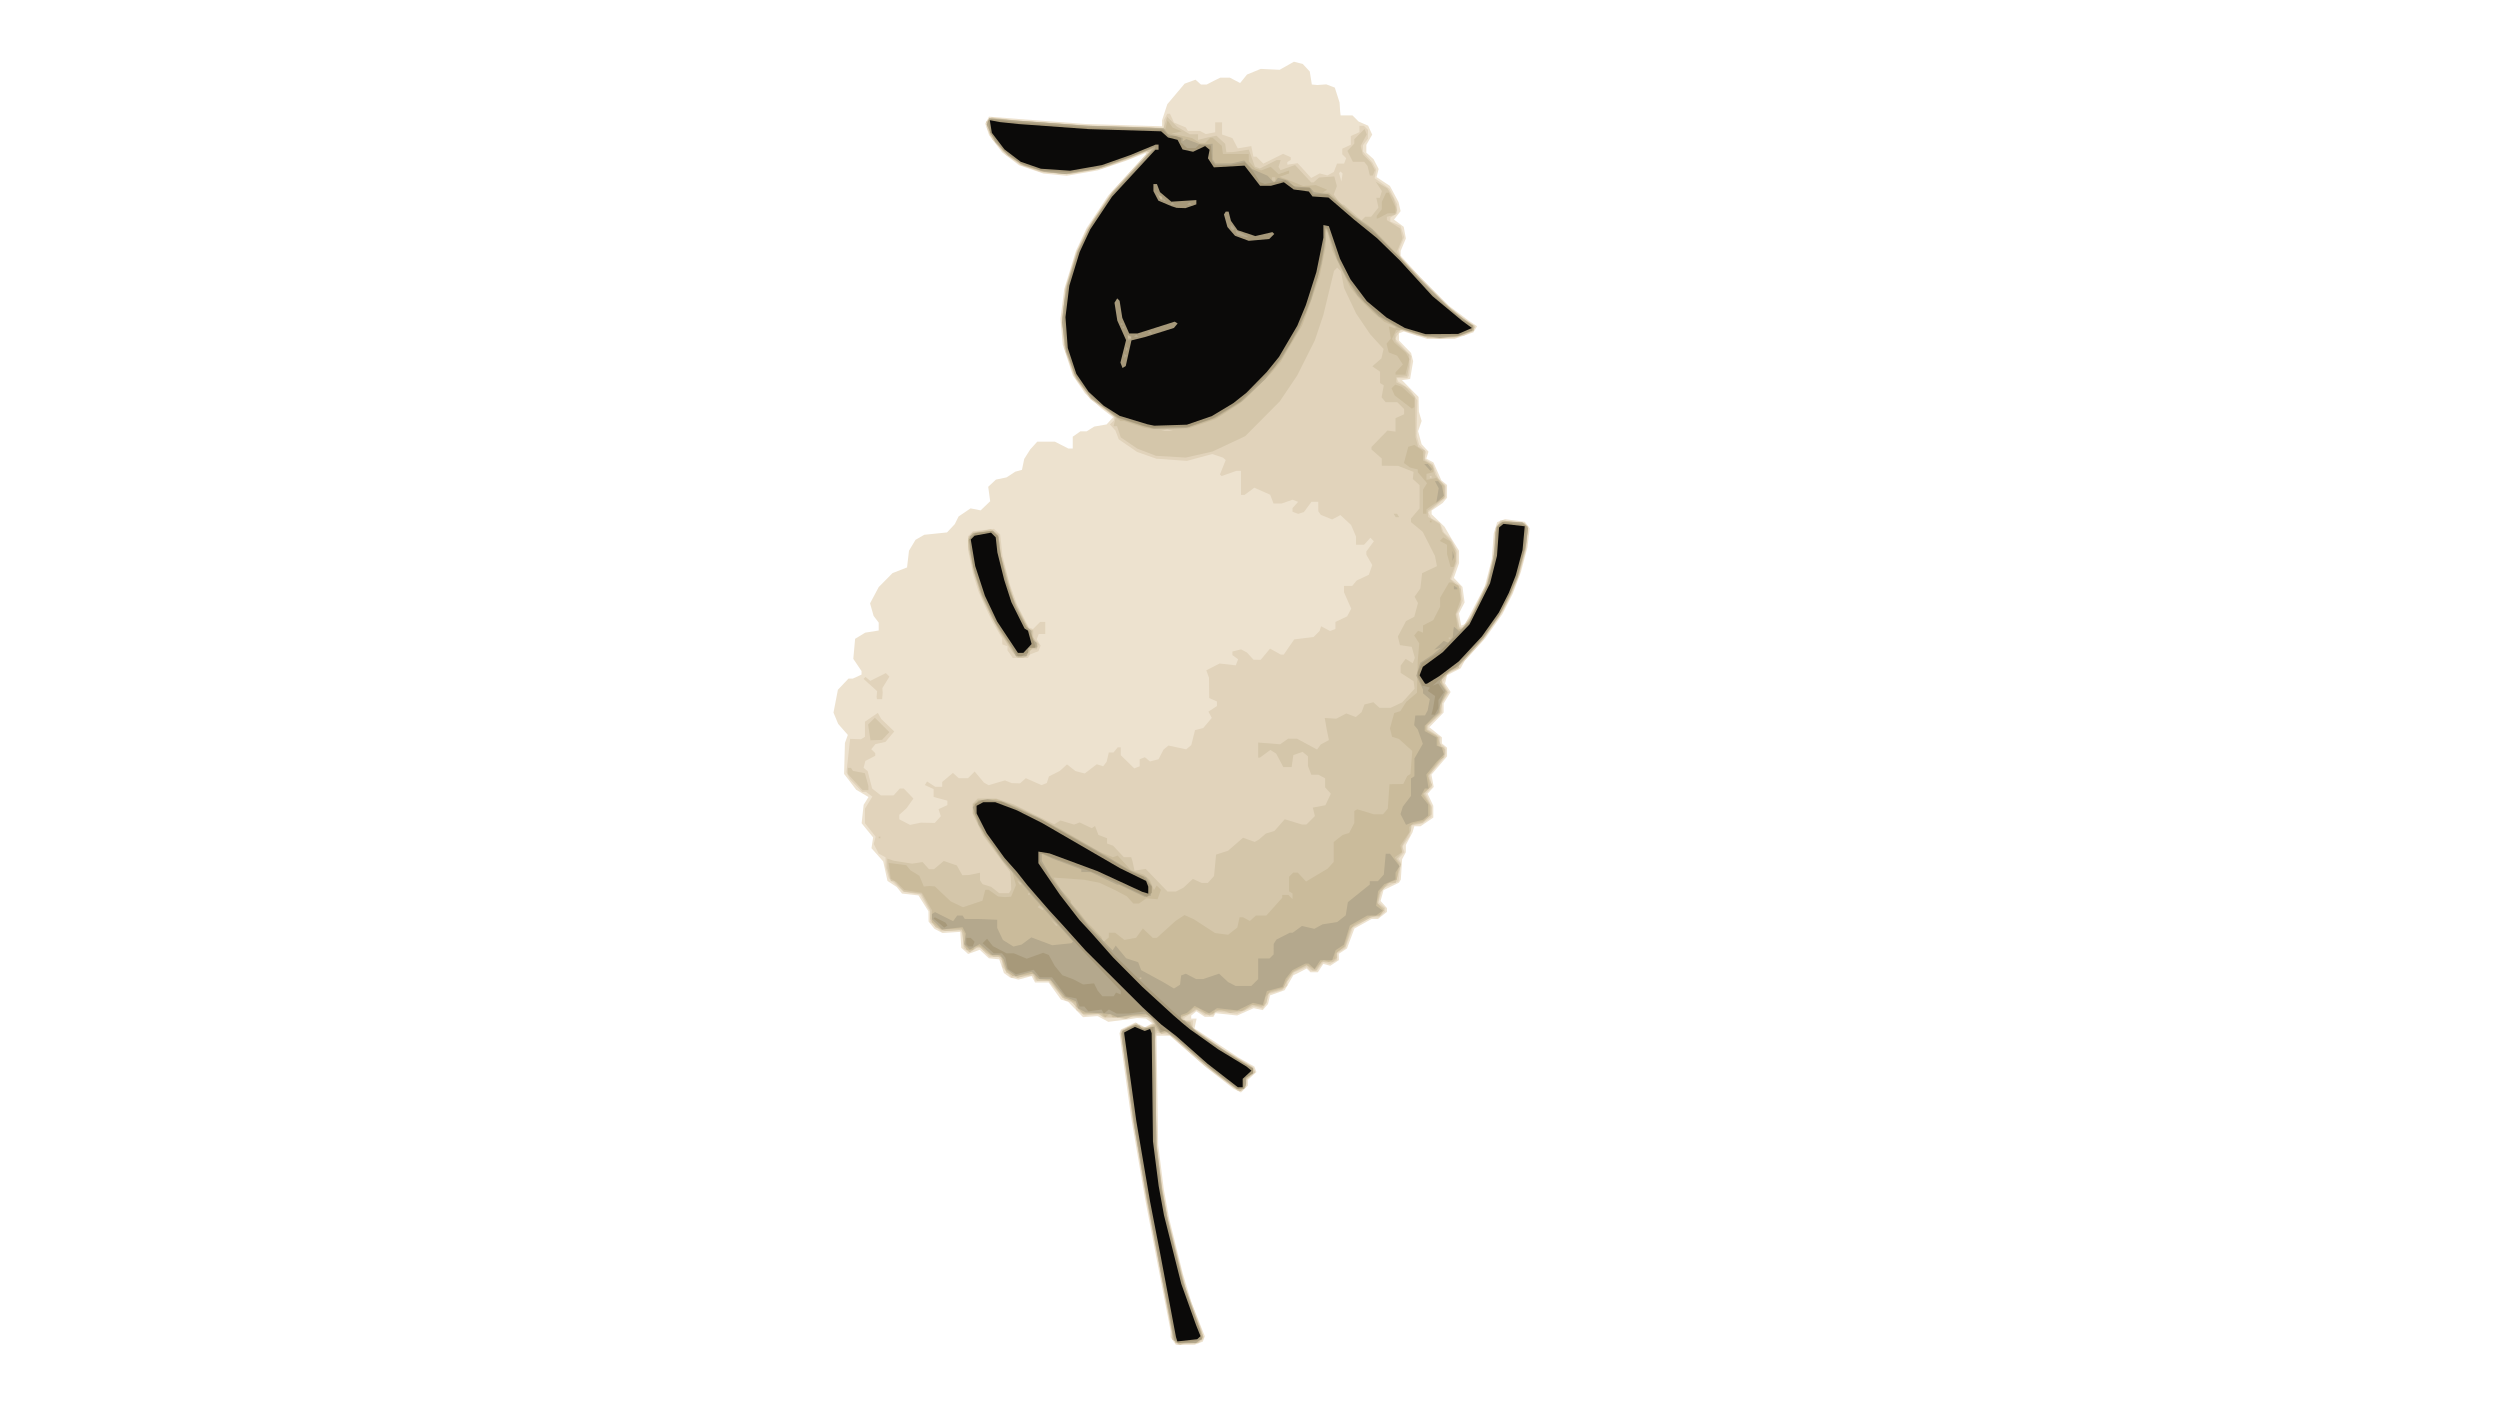 <?xml version="1.0" encoding="UTF-8" standalone="no"?>
<!-- Created with Inkscape (http://www.inkscape.org/) -->

<svg
   version="1.1"
   id="svg2"
   width="1456"
   height="816"
   viewBox="0 0 1456 816"
   sodipodi:docname="sheep2.svg"
   inkscape:version="1.1.2 (b8e25be833, 2022-02-05)"
   xmlns:inkscape="http://www.inkscape.org/namespaces/inkscape"
   xmlns:sodipodi="http://sodipodi.sourceforge.net/DTD/sodipodi-0.dtd"
   xmlns="http://www.w3.org/2000/svg"
   xmlns:svg="http://www.w3.org/2000/svg">
  <defs
     id="defs6" />
  <sodipodi:namedview
     id="namedview4"
     pagecolor="#ffffff"
     bordercolor="#666666"
     borderopacity="1.0"
     inkscape:pageshadow="2"
     inkscape:pageopacity="0.0"
     inkscape:pagecheckerboard="0"
     showgrid="false"
     inkscape:zoom="0.32684263"
     inkscape:cx="1349.2732"
     inkscape:cy="570.61101"
     inkscape:window-width="1920"
     inkscape:window-height="991"
     inkscape:window-x="-9"
     inkscape:window-y="-9"
     inkscape:window-maximized="1"
     inkscape:current-layer="g8" />
  <g
     inkscape:groupmode="layer"
     inkscape:label="Image"
     id="g8">
    <g
       id="g27432"
       transform="translate(73.43,0.765)">
      <path
         style="fill:#ede2cf"
         d="m 609.883,780.231 -1.557,-2.223 v -1.851 -1.851 l -3.92,-20.177 -3.92,-20.177 -3.552,-18.5 -3.552,-18.5 -4.032,-23.555 -4.033,-23.555 -3.374,-24.429 -3.374,-24.429 0.416,-1.085 0.416,-1.085 4.255,-2.067 4.255,-2.067 2.71,1.42 2.71,1.42 2.177,-1.165 2.177,-1.165 -1.871,-1.368 -1.871,-1.368 -2.559,-0.158 -2.559,-0.158 -1.5,0.233 -1.5,0.233 -6.889,0.879 -6.889,0.879 -3.111,-1.673 -3.111,-1.673 -4.252,0.309 -4.252,0.309 -4.35,-4.476 -4.35,-4.476 -2.09,-0.663 -2.09,-0.663 -3.557,-4.951 -3.557,-4.951 h -3.966 -3.966 l -1.001,-1.87 -1.001,-1.87 -3.845,1.026 -3.845,1.026 -2.44,-0.613 -2.44,-0.613 -1.786,-1.307 -1.786,-1.307 -1.364,-3.987 -1.364,-3.987 -3.015,-0.307 -3.015,-0.307 -2.672,-2.476 -2.672,-2.476 -3.376,1.221 -3.376,1.221 -1.986,-1.797 -1.986,-1.797 -0.3,-4.641 -0.3,-4.641 -5.157,0.335 -5.157,0.335 -2.343,-1.202 -2.343,-1.202 -1.728,-2.133 -1.728,-2.133 -0.041,-3 -0.041,-3 -2.896,-4.61 -2.896,-4.61 -4.796,-0.541 -4.796,-0.541 -1.559,-1.925 -1.559,-1.925 -2.677,-1.754 -2.677,-1.754 -1.23,-5.67 -1.23,-5.67 -3.421,-3.861 -3.421,-3.861 0.481,-3.139 0.481,-3.139 -3.351,-4.128 -3.351,-4.128 0.586,-5.372 0.586,-5.372 1.414,-2.265 1.413,-2.265 -3.586,-2.116 -3.586,-2.116 -3.522,-4.612 -3.522,-4.612 0.243,-9.007 0.243,-9.007 0.846,-2.352 0.846,-2.352 -2.812,-3.202 -2.812,-3.202 -1.366,-3.297 -1.366,-3.297 1.282,-6.649 1.282,-6.649 3.077,-3.25 3.077,-3.25 h 1.257 1.257 l 2.547,-1.161 2.547,-1.161 v -1.036 -1.036 l -2.397,-3.554 -2.397,-3.554 0.529,-5.845 0.529,-5.845 2.942,-1.789 2.942,-1.789 3.926,-0.628 3.926,-0.628 v -2.297 -2.297 l -1.484,-1.941 -1.484,-1.941 -1.032,-3.667 -1.032,-3.667 2.526,-4.75 2.526,-4.75 4.024,-4.064 4.024,-4.064 4.217,-1.644 4.217,-1.644 0.568,-4.875 0.568,-4.875 1.9,-3.164 1.9,-3.164 2.531,-1.466 2.531,-1.466 6.639,-0.689 6.639,-0.689 2.25,-2.395 2.25,-2.395 1.125,-2.257 1.125,-2.257 3.485,-2.352 3.485,-2.352 2.933,0.584 2.933,0.584 2.777,-2.661 2.777,-2.661 -0.576,-4.204 -0.576,-4.204 2.251,-2.097 2.251,-2.097 3.115,-0.648 3.115,-0.648 2.5,-1.652 2.5,-1.652 1.967,-0.537 1.967,-0.537 0.652,-3.188 0.652,-3.188 1.764,-2.775 1.764,-2.775 2.042,-2.25 2.042,-2.25 h 5.114 5.114 l 3.923,2 3.923,2 h 1.289 1.289 v -3.443 -3.443 l 2.223,-1.557 2.223,-1.557 h 1.813 1.813 l 2.215,-1.388 2.215,-1.388 3.613,-0.632 3.613,-0.632 1.887,-2.095 1.887,-2.095 -3.493,-2.635 -3.493,-2.635 -4.68,-4.314 -4.68,-4.314 -3.538,-5.186 -3.538,-5.186 -2.959,-9 -2.959,-9 -0.657,-7.5 -0.657,-7.5 1.097,-8.687 1.097,-8.687 3.418,-11.132 3.418,-11.132 3.126,-6.681 3.126,-6.681 6.333,-9.5 6.333,-9.5 11.003,-12 11.003,-12 -0.27,-0.287 -0.27,-0.287 -5.38,2.153 -5.38,2.153 -8.448,2.887 -8.448,2.887 -9.052,1.586 -9.052,1.586 -6.754,-0.65 -6.754,-0.65 -7.11,-2.418 -7.11,-2.418 -4.953,-3.771 -4.953,-3.771 -3.795,-5 -3.795,-5 -1.12,-3.349 -1.12,-3.349 1.092,-2.04 1.092,-2.04 8.64,0.684 8.64,0.684 19.5,1.464 19.5,1.464 22.25,0.65 22.25,0.65 v -1.721 -1.721 l 1.539,-4.705 1.539,-4.705 5.049,-5.983 5.049,-5.983 3.162,-1.149 3.162,-1.149 1.579,1.399 1.579,1.399 h 1.685 1.685 l 2.236,-1.156 2.236,-1.156 1.736,-0.844 1.736,-0.844 2.764,0.006 2.764,0.006 2.992,1.56 2.992,1.56 2.008,-2.47 2.008,-2.47 3.992,-1.646 3.992,-1.646 5.508,0.265 5.508,0.265 4.157,-2.347 4.157,-2.347 2.565,0.644 2.565,0.644 2.05,2.2 2.05,2.2 0.606,3.788 0.606,3.788 1.622,0.151 1.622,0.151 2.577,-0.192 2.577,-0.192 2.486,0.945 2.486,0.945 1.387,4.346 1.387,4.346 0.163,2.5 0.163,2.5 0.137,1.25 0.137,1.25 h 3.461 3.461 l 1.789,1.796 1.789,1.796 2.765,1.19 2.765,1.19 1.193,2.619 1.193,2.619 -1.708,2.976 -1.708,2.976 v 2.264 2.264 l 2.102,1.903 2.102,1.903 1.479,2.86 1.479,2.86 -0.595,2.369 -0.595,2.369 3.878,2.566 3.878,2.566 2.508,4.707 2.508,4.707 0.616,2.629 0.616,2.629 -1.941,2.468 -1.941,2.468 2.83,2.092 2.83,2.092 0.638,3.402 0.638,3.402 -1.515,3.627 -1.515,3.627 v 1.408 1.408 l 5.75,6.327 5.75,6.327 8.182,8.161 8.182,8.161 5.853,4.386 5.853,4.386 2.465,1.657 2.465,1.657 -1.062,1.769 -1.062,1.769 -5.438,1.892 -5.438,1.892 -8,0.029 -8,0.029 -6.846,-2.166 -6.846,-2.166 -1.404,0.539 -1.404,0.539 v 2.081 2.081 l 3.526,3.631 3.526,3.631 0.602,2.397 0.602,2.397 -0.878,5.173 -0.878,5.173 -2.377,0.336 -2.377,0.336 4.83,4.904 4.83,4.904 0.095,4.26 0.095,4.26 0.806,2.732 0.806,2.732 -1.036,2.972 -1.036,2.972 1.028,3.796 1.028,3.796 1.999,2.165 1.999,2.165 -0.642,2.024 -0.642,2.024 2.085,1.116 2.085,1.116 2.301,5.195 2.301,5.195 1.662,1.372 1.662,1.372 v 3.686 3.686 l -1.25,1.536 -1.25,1.536 -3.25,2.223 -3.25,2.223 v 1.086 1.086 l 3.75,3.596 3.75,3.596 2,3.418 2,3.418 2.234,3.582 2.234,3.582 0.017,3.624 0.016,3.624 -1.518,4.302 -1.518,4.302 2.509,2.619 2.509,2.619 0.622,4.536 0.622,4.536 -1.653,3.196 -1.653,3.196 0.66,3.516 0.66,3.516 1.098,-0.366 1.098,-0.366 5.785,-11.028 5.785,-11.028 2.026,-7.9 2.026,-7.9 0.562,-7.5 0.562,-7.5 1.008,-3.312 1.008,-3.312 2.283,-0.868 2.283,-0.868 5.776,0.784 5.776,0.784 1.411,1.896 1.411,1.896 -0.651,5.5 -0.651,5.5 -1.913,7.216 -1.913,7.216 -2.37,6.297 -2.37,6.297 -3.043,5.987 -3.043,5.987 -4.965,7 -4.965,7 -5.969,6.5 -5.969,6.5 -1.191,2.247 -1.191,2.247 -3.951,2.015 -3.951,2.015 -0.601,2.394 -0.601,2.394 1.633,2.492 1.633,2.492 -2.044,3.353 -2.044,3.353 -0.004,2.629 -0.004,2.629 -4.157,4.284 -4.157,4.284 3.657,2.934 3.657,2.934 v 1.781 1.781 l 1.5,1.245 1.5,1.245 v 2.52 2.52 l -4.551,5.327 -4.551,5.327 0.67,3.571 0.67,3.571 -1.794,1.982 -1.794,1.982 1.675,3.512 1.675,3.512 v 3.43 3.43 l -3.732,2.536 -3.732,2.536 h -1.799 -1.799 l -0.518,1.75 -0.518,1.75 -1.95,3.698 -1.95,3.698 v 2.118 2.118 l -1.084,2.026 -1.084,2.026 -0.38,5.946 -0.38,5.946 -0.541,0.876 -0.541,0.876 -4.488,2.173 -4.488,2.173 -0.865,3.164 -0.865,3.164 1.859,2.064 1.859,2.064 v 1.113 1.113 l -2.635,2.073 -2.635,2.073 h -1.865 -1.865 l -4.962,2.75 -4.962,2.75 -2.188,5.825 -2.188,5.825 -2.35,1.54 -2.35,1.54 v 1.862 1.862 l -2.502,1.639 -2.502,1.639 -2.031,-0.531 -2.031,-0.531 -1.582,2.415 -1.582,2.415 h -2.185 -2.185 l -1.082,-1.082 -1.082,-1.082 -2.368,1.238 -2.368,1.238 -1.497,0.701 -1.497,0.701 -2.559,4.393 -2.559,4.393 -4.233,1.483 -4.233,1.483 -0.595,2.517 -0.595,2.517 -1.555,1.788 -1.555,1.788 -2.606,-0.572 -2.606,-0.572 -4.832,2.137 -4.832,2.137 -6.272,-0.672 -6.272,-0.672 -0.661,1.069 -0.66,1.069 h -2.476 -2.476 l -2.47,-1.618 -2.47,-1.618 -1.495,1.241 -1.495,1.241 v 0.878 0.878 h 1.579 1.579 l -0.626,2.851 -0.626,2.851 12.797,8.482 12.797,8.482 4.633,2.641 4.633,2.641 0.608,1.583 0.608,1.583 -2.49,2.308 -2.49,2.308 v 1.635 1.635 l -2.023,2.023 -2.023,2.023 -2.227,-1.167 -2.227,-1.167 -8,-6.231 -8,-6.231 -10.432,-9.125 -10.431,-9.125 h -3.93 -3.93 l 0.498,31.75 0.498,31.75 1.641,13 1.641,13 1.553,8.5 1.553,8.5 3.966,16 3.966,16 2.556,8.5 2.556,8.5 3.862,9.764 3.862,9.764 -0.6,1.563 -0.6,1.563 -2.429,0.923 -2.429,0.923 h -5.378 -5.378 z"
         id="path27446" />
      <path
         style="fill:#e1d3bb"
         d="m 611.122,780.675 -1.462,-1.721 -4.729,-25 -4.729,-25 -2.923,-15 -2.923,-15 -4.01,-23.5 -4.01,-23.5 -3.505,-25.315 -3.505,-25.315 v -0.915 -0.915 l 4.109,-2.096 4.109,-2.096 2.936,1.216 2.936,1.216 2.622,-1.195 2.622,-1.195 -1.917,-1.908 -1.917,-1.908 -4,0.017 -4,0.017 -8.419,0.383 -8.419,0.383 -1.903,-1.333 -1.903,-1.333 -3.906,0.524 -3.906,0.524 -2.445,-1.602 -2.445,-1.602 -0.617,-1.943 -0.617,-1.943 -2.786,-0.971 -2.786,-0.971 -4.795,-5.612 -4.795,-5.612 h -3.772 -3.772 l -0.587,-1.53 -0.587,-1.53 -6.331,0.649 -6.331,0.649 -2.689,-3.195 -2.689,-3.195 v -1.723 -1.723 l -1.2,-1.2 -1.2,-1.2 h -2.626 -2.626 l -2.349,-2.5 -2.349,-2.5 h -1.339 -1.339 l -1.99,1.243 -1.99,1.243 -1.747,-1.095 -1.747,-1.095 -0.319,-4.379 -0.319,-4.379 -0.916,-1.103 -0.916,-1.103 -5.312,0.441 -5.312,0.441 -3.204,-2.696 -3.204,-2.696 v -2.983 -2.983 l -2.678,-4.678 -2.678,-4.678 -0.301,-0.396 -0.301,-0.396 -4.771,-0.762 -4.771,-0.762 -4.285,-3.97 -4.285,-3.97 -0.965,-3.365 -0.965,-3.365 v -2.721 -2.721 l -1.99,-1.065 -1.99,-1.065 -1.457,-2.817 -1.457,-2.817 0.555,-2.122 0.555,-2.122 -3.109,-3.925 -3.109,-3.925 v -4.238 -4.238 l 2.168,-3.508 2.168,-3.508 -1.859,-1.36 -1.859,-1.36 h -1.106 -1.106 l -3.585,-3.75 -3.585,-3.75 -1,-2 -1,-2 1.069,-9.713 1.069,-9.713 3.156,0.119 3.156,0.119 1.157,-0.715 1.157,-0.715 v -4.405 -4.405 l 3.75,-2.567 3.75,-2.567 1,1.781 1,1.781 3.786,3.63 3.786,3.63 -2.563,3.046 -2.563,3.046 -2.904,0.638 -2.904,0.638 -1.227,1.478 -1.227,1.478 1.158,1.158 1.158,1.158 v 0.774 0.774 l -2.873,1.486 -2.873,1.486 -0.524,2.003 -0.524,2.003 1.196,0.993 1.196,0.993 1.293,5.044 1.293,5.044 2.542,2 2.542,2 h 3.71 3.71 l 1.81,-2 1.81,-2 h 1.158 1.158 l 2.806,2.929 2.806,2.929 -2.011,2.821 -2.011,2.821 -2.108,1.905 -2.108,1.905 v 1.319 1.319 l 3.132,1.62 3.132,1.62 3.118,-0.65 3.118,-0.65 4.07,0.084 4.07,0.084 1.77,-1.956 1.77,-1.956 -0.655,-2.064 -0.655,-2.064 2.565,-1.169 2.565,-1.169 v -1.301 -1.301 l -4,-1.077 -4,-1.077 v -2.301 -2.301 l -2.556,-1.165 -2.556,-1.165 0.649,-1.05 0.649,-1.05 2.372,1.554 2.372,1.554 h 2.035 2.035 v -1.411 -1.411 l 3.126,-2.63 3.126,-2.63 1.703,1.541 1.703,1.541 h 2.671 2.671 l 1.952,-1.952 1.952,-1.952 2.672,3.202 2.672,3.202 1.363,0.793 1.363,0.793 4.763,-1.404 4.763,-1.404 2,0.791 2,0.791 2.421,0.07 2.421,0.07 1.672,-1.513 1.672,-1.513 4.562,2.018 4.562,2.018 1.557,-0.597 1.557,-0.597 0.609,-1.919 0.609,-1.919 3.179,-1.606 3.179,-1.606 2.088,-1.905 2.088,-1.905 2.491,1.96 2.491,1.96 2.681,0.673 2.681,0.673 3.505,-2.674 3.505,-2.673 1.844,0.585 1.844,0.585 1.003,-1.273 1.003,-1.273 0.657,-2.75 0.657,-2.75 h 1.359 1.359 l 1.245,-1.5 1.245,-1.5 h 0.878 0.878 v 2.297 2.297 l 3.929,3.837 3.929,3.837 1.571,-0.603 1.571,-0.603 v -2.063 -2.063 l 1.513,-0.58 1.513,-0.58 1.474,1.224 1.474,1.224 2.495,-0.626 2.495,-0.626 1.452,-2.808 1.452,-2.808 1.439,-1.194 1.439,-1.194 5.165,1.108 5.165,1.108 1.483,-1.231 1.483,-1.231 1.101,-4.372 1.101,-4.372 2.381,-0.598 2.381,-0.598 2.493,-2.963 2.493,-2.963 -0.977,-1.825 -0.977,-1.825 2.48,-1.625 2.48,-1.625 v -1.324 -1.324 l -2.25,-1.004 -2.25,-1.004 -0.069,-5.899 -0.069,-5.899 -0.779,-2.18 -0.779,-2.18 3.868,-1.974 3.868,-1.974 4.712,0.531 4.712,0.531 0.68,-1.773 0.68,-1.773 -1.662,-1.216 -1.662,-1.216 v -1.031 -1.031 l 2.521,-0.633 2.521,-0.633 1.741,0.932 1.741,0.932 1.894,2.093 1.894,2.093 2.095,0.009 2.095,0.009 2.709,-3.259 2.709,-3.259 3.123,1.75 3.123,1.75 h 0.871 0.871 l 3.046,-4.428 3.046,-4.428 5.633,-0.704 5.633,-0.704 1.743,-1.743 1.743,-1.743 0.461,-1.375 0.461,-1.375 2.596,1.383 2.596,1.383 1.567,-0.601 1.567,-0.601 v -2.048 -2.048 l 3.406,-1.624 3.406,-1.624 1.196,-2.235 1.196,-2.235 -2.102,-4.752 -2.102,-4.752 v -1.873 -1.873 h 2.378 2.378 l 1.313,-1.582 1.313,-1.582 3.537,-1.668 3.537,-1.668 0.994,-2.831 0.994,-2.831 -1.722,-3 -1.722,-3 v -0.959 -0.959 l 2.193,-2.966 2.193,-2.966 -1.017,-1.017 -1.017,-1.017 -1.831,2.024 -1.831,2.024 h -2.345 -2.345 v -2.378 -2.378 l -1.44,-3.372 -1.44,-3.372 -3.117,-2.889 -3.117,-2.889 -2.393,1.281 -2.393,1.281 -3.3,-1.335 -3.3,-1.335 -0.735,-1.057 -0.735,-1.057 -0.015,-2.75 -0.015,-2.75 h -1.97 -1.97 l -2.211,2.99 -2.211,2.99 -1.679,0.533 -1.679,0.533 -1.641,-0.63 -1.641,-0.63 v -1.064 -1.064 l 1.636,-1.808 1.636,-1.808 -1.624,-0.623 -1.624,-0.623 -3.162,1.102 -3.162,1.102 h -2.376 -2.376 l -0.971,-2.554 -0.971,-2.554 -4.624,-2.045 -4.624,-2.045 -2.84,2.1 -2.84,2.1 h -1.04 -1.04 v -7 -7 h -1.374 -1.374 l -4.282,1.511 -4.282,1.511 -0.469,-0.469 -0.469,-0.469 1.677,-4.19 1.677,-4.19 -0.801,-0.715 -0.801,-0.715 -3.127,-1.041 -3.127,-1.042 -7.373,2.004 -7.373,2.004 -8.912,-0.648 -8.912,-0.648 -5.588,-1.961 -5.588,-1.961 -5.346,-3.679 -5.346,-3.679 -0.973,-2.56 -0.973,-2.56 -1.607,-1.775 -1.607,-1.775 1.176,-1.176 1.176,-1.176 v -1.177 -1.177 l -6.872,-5.014 -6.872,-5.014 -4.777,-6.694 -4.777,-6.694 -2.805,-8.165 -2.805,-8.165 -0.661,-9 -0.661,-9 1.124,-9.156 1.124,-9.156 3.022,-9.844 3.022,-9.844 3.029,-6.5 3.029,-6.5 7.337,-11 7.337,-11 10.515,-11.5 10.515,-11.5 -0.271,-0.275 -0.271,-0.275 -4.738,2.031 -4.738,2.031 -8.389,2.961 -8.389,2.961 -9.265,1.637 -9.265,1.637 -8.513,-0.576 -8.513,-0.576 -5.72,-1.968 -5.72,-1.968 -4.409,-3.033 -4.409,-3.033 -4.006,-4.551 -4.006,-4.551 -1.602,-3.377 -1.602,-3.377 v -1.976 -1.976 l 1.27,-1.054 1.27,-1.054 7.48,0.909 7.48,0.909 21,1.528 21,1.528 21.75,0.654 21.75,0.654 v -2.225 -2.225 l 1.035,-1.934 1.035,-1.934 h 0.804 0.804 l 1.163,2.552 1.163,2.552 3.429,1.433 3.429,1.433 0.627,1.015 0.627,1.015 h 3.507 3.507 l 1.695,0.907 1.695,0.907 2.739,-0.524 2.739,-0.524 v -2.883 -2.883 h 2 2 v 3.552 3.552 l 3.03,1.056 3.03,1.056 1.535,2.968 1.535,2.968 3.942,-0.666 3.942,-0.666 0.618,3.089 0.618,3.089 h 0.875 0.875 l 2.019,2.019 2.019,2.019 5.759,-2.857 5.759,-2.857 2.222,0.992 2.222,0.992 v 0.788 0.788 l -1,0.618 -1,0.618 v 0.768 0.768 l 3.01,-0.442 3.01,-0.442 3.94,4.31 3.94,4.31 2.484,-1.329 2.484,-1.329 2.227,0.582 2.227,0.582 1.886,-1.009 1.886,-1.009 0.927,-2.439 0.927,-2.439 h 2.056 2.056 l 0.601,-1.567 0.601,-1.567 -1.133,-1.133 -1.133,-1.133 v -1.639 -1.639 l 2.5,-1.139 2.5,-1.139 v -2.543 -2.543 l 2.5,-1.139 2.5,-1.139 v -1.839 -1.839 h 1.3 1.3 l 1.2,1.2 1.2,1.2 -0.032,2.55 -0.032,2.55 -1.468,1.941 -1.468,1.941 v 1.774 1.774 l 2.853,3.285 2.853,3.285 1.054,2.011 1.054,2.011 -0.477,2.497 -0.477,2.497 4.32,3.057 4.32,3.057 2.25,4.545 2.25,4.545 v 2.632 2.632 l -2,1.249 -2,1.249 v 1.138 1.138 l 2.957,1.225 2.957,1.225 1.093,3.311 1.093,3.311 -1.598,3.824 -1.598,3.824 0.528,2.103 0.528,2.103 14.771,14.968 14.771,14.968 6.5,4.804 6.5,4.804 v 1.623 1.623 l -2.83,1.357 -2.83,1.357 -7.005,0.971 -7.005,0.971 -6.736,-1.045 -6.736,-1.045 -4.304,-1.519 -4.304,-1.519 h -0.351 -0.351 l -1.647,2.514 -1.647,2.514 4.751,5.079 4.751,5.079 -0.651,5.543 -0.651,5.543 -0.534,0.865 -0.534,0.865 h -3.024 -3.024 l 0.333,0.94 0.333,0.94 3.476,2.334 3.476,2.334 2.129,3.159 2.129,3.159 -0.193,10.317 -0.193,10.317 0.74,2.652 0.74,2.652 2.024,2.024 2.024,2.024 -0.52,1.989 -0.52,1.989 2.472,1.62 2.472,1.62 1.659,4.343 1.659,4.343 1.964,1.777 1.964,1.777 v 3.752 3.752 l -4.99,4.178 -4.99,4.178 0.912,1.705 0.912,1.705 2.511,1.344 2.511,1.344 1.157,2.794 1.157,2.794 2.015,1.822 2.015,1.822 1.894,3.71 1.894,3.71 v 3.156 3.156 l -1.75,4.959 -1.75,4.959 2.695,1.969 2.695,1.969 0.642,4.28 0.642,4.28 -1.582,3.785 -1.582,3.785 0.622,3.891 0.622,3.891 h 0.821 0.821 l 2.476,-3.25 2.476,-3.25 4.57,-9.5 4.57,-9.5 2.043,-8 2.043,-8 0.581,-8 0.581,-8 1.474,-2.357 1.474,-2.357 6.657,0.705 6.657,0.705 1.373,1.126 1.373,1.126 -0.636,6.844 -0.636,6.844 -1.971,7.355 -1.971,7.355 -2.009,5.097 -2.009,5.097 -2.638,5.23 -2.638,5.23 -5.842,8.5 -5.842,8.5 -7.586,8.451 -7.586,8.451 -2.803,1.358 -2.803,1.358 -1.329,2.483 -1.329,2.483 1.713,2.899 1.713,2.899 -2.018,3.309 -2.018,3.309 -0.004,2.666 -0.004,2.666 -4,3.79 -4,3.79 0.012,1.044 0.012,1.044 3.488,2.259 3.488,2.259 v 1.868 1.868 l 1.5,1.245 1.5,1.245 v 2.52 2.52 l -4.551,5.327 -4.551,5.327 0.67,3.571 0.67,3.571 -1.794,1.982 -1.794,1.982 1.675,3.512 1.675,3.512 -0.031,3.216 -0.031,3.216 -2.613,1.906 -2.613,1.906 -3.071,0.628 -3.071,0.628 -0.634,3.101 -0.634,3.101 -2.153,3.024 -2.153,3.024 0.625,1.628 0.625,1.628 -1.719,1.9 -1.719,1.9 0.668,1.08 0.668,1.08 -0.686,5.487 -0.686,5.487 -4.255,1.882 -4.255,1.882 -0.708,1.146 -0.708,1.146 -0.867,3.023 -0.867,3.023 1.946,1.666 1.946,1.666 v 1.123 1.123 l -1.829,1.655 -1.829,1.655 h -2.3 -2.3 l -5.252,3.005 -5.252,3.005 -2.225,5.949 -2.225,5.949 -2.395,1.57 -2.395,1.57 v 1.942 1.942 l -2.102,1.125 -2.102,1.125 -1.899,-0.496 -1.899,-0.497 -1.893,2.407 -1.893,2.407 h -1.906 -1.906 l -1.023,-1.023 -1.023,-1.023 -3.585,1.498 -3.585,1.498 -2.092,2.66 -2.092,2.66 v 1.243 1.243 l -1.641,1.372 -1.641,1.372 -3.609,1.029 -3.609,1.029 -1,2.971 -1,2.971 -0.845,1.309 -0.845,1.309 -2.7,-0.593 -2.7,-0.593 -4.832,2.137 -4.832,2.137 -6.272,-0.672 -6.272,-0.672 -0.661,1.069 -0.66,1.069 h -2.476 -2.476 l -2.343,-1.535 -2.343,-1.535 -3.58,2.285 -3.58,2.285 -0.042,0.75 -0.042,0.75 h 2.5 2.5 l 0.019,2.25 0.019,2.25 8.731,6.086 8.731,6.086 8.834,5.301 8.834,5.301 0.584,1.523 0.584,1.523 -2.668,2.128 -2.668,2.128 v 2.012 2.012 l -1.2,1.2 -1.2,1.2 h -1.257 -1.257 l -9.793,-7.407 -9.793,-7.407 -9.92,-8.758 -9.92,-8.758 -3.844,-0.703 -3.844,-0.703 -0.603,2.404 -0.603,2.404 0.513,29.214 0.513,29.214 1.632,13 1.632,13 1.539,8.5 1.539,8.5 5.334,21 5.334,21 4.681,12.5 4.681,12.5 0.504,2.557 0.504,2.557 -1.335,1.056 -1.335,1.056 -6.121,0.608 -6.121,0.609 -1.462,-1.721 z m 96.785,-680.974 -0.581,-0.581 -0.46,0.46 -0.46,0.46 0.69,2.456 0.69,2.456 0.351,-2.336 0.351,-2.336 z m -270.696,306.003 -0.115,-0.75 0.153,-1.6 0.153,-1.6 -3.951,-3.57 -3.951,-3.57 0.572,-0.572 0.572,-0.572 1.383,1.148 1.383,1.148 4.545,-2.27 4.545,-2.27 1.04,1.04 1.04,1.04 -2.057,3.328 -2.057,3.328 0.087,1.496 0.087,1.496 -0.158,1.75 -0.158,1.75 h -1.5 -1.5 z m 77.672,-25.473 -1.557,-2.223 v -1.171 -1.171 l -1.5,-0.576 -1.5,-0.576 -0.066,-1.781 -0.067,-1.781 -2.928,-5 -2.928,-5 -2.141,-4.5 -2.141,-4.5 -1.753,-4 -1.753,-4 -1.591,-5 -1.591,-5 -1.521,-7.315 -1.521,-7.315 v -3.863 -3.863 l 1.47,-1.47 1.47,-1.47 6.086,-0.706 6.086,-0.706 1.82,1.647 1.82,1.647 0.685,6.208 0.685,6.208 2.004,8 2.004,8 2.331,6.5 2.331,6.5 3.354,6.369 3.354,6.369 1.173,0.459 1.173,0.459 2.077,-2.077 2.077,-2.077 h 1.5 1.5 v 3.5 3.5 h -1.893 -1.893 l -0.591,1.54 -0.591,1.54 1.142,1.828 1.142,1.828 -0.632,1.647 -0.632,1.647 -2.428,0.923 -2.428,0.923 -0.656,1.062 -0.656,1.062 h -4.384 -4.384 z"
         id="path27444" />
      <path
         style="fill:#d4c6aa"
         d="m 611.568,780.911 -2.242,-1.571 v -2.016 -2.016 l -3.92,-20.177 -3.92,-20.177 -3.552,-18.5 -3.552,-18.5 -4.023,-23.5 -4.023,-23.5 -3.439,-24.841 -3.439,-24.841 0.472,-1.159 0.472,-1.159 4.042,-1.87 4.042,-1.87 1.12,1.12 1.12,1.12 2.55,-0.015 2.55,-0.015 1.5,-0.956 1.5,-0.956 -1.103,-1.768 -1.103,-1.768 -4.397,-0.763 -4.397,-0.763 -2.718,1.111 -2.718,1.111 -4.282,-0.607 -4.282,-0.607 -2.35,-0.004 -2.35,-0.004 -1.15,-0.747 -1.15,-0.747 -4.76,-0.012 -4.76,-0.012 -3.74,-4.092 -3.74,-4.092 -2.203,-0.699 -2.203,-0.699 -3.632,-4.947 -3.632,-4.947 h -3.793 -3.793 l -1.399,-2.107 -1.399,-2.107 -4.258,1.276 -4.258,1.276 -3.306,-1.576 -3.306,-1.576 -1.066,-2.842 -1.066,-2.842 -0.562,-1.75 -0.562,-1.75 h -2.097 -2.097 l -2.184,-1.125 -2.184,-1.125 -2.155,-1.96 -2.155,-1.96 -2.655,1.74 -2.655,1.74 -1.643,-1.643 -1.643,-1.643 -0.552,-4.762 -0.552,-4.762 -4.995,0.268 -4.995,0.268 -2.701,-1.119 -2.701,-1.119 -1.549,-2.364 -1.549,-2.364 v -2.65 -2.65 l -2.589,-4.757 -2.589,-4.757 -5.091,-0.603 -5.091,-0.603 -2.764,-3.026 -2.764,-3.026 h -1.009 -1.009 l -1.041,-3.75 -1.041,-3.75 -0.006,-2.817 -0.006,-2.817 1.903,0.604 1.903,0.604 5.347,0.848 5.347,0.848 3.023,-0.465 3.023,-0.465 1.882,2.08 1.882,2.08 h 1.451 1.451 l 2.849,-2.398 2.849,-2.398 3.795,1.303 3.795,1.303 1.602,2.845 1.602,2.845 1.898,-0.064 1.898,-0.064 3.25,-0.661 3.25,-0.661 0.015,2.225 0.015,2.225 0.735,1.115 0.735,1.115 2.5,0.772 2.5,0.772 2.385,1.862 2.385,1.862 h 2.806 2.806 l 0.659,-1.066 0.659,-1.066 -0.112,-3.184 -0.112,-3.184 -0.253,-2 -0.253,-2 -7.8,-10.493 -7.8,-10.493 -3.102,-6.499 -3.102,-6.499 v -2.805 -2.805 l 1.524,-1.524 1.524,-1.524 h 5.398 5.398 l 4.995,1.68 4.995,1.68 11.873,5.823 11.873,5.823 1.788,-1.117 1.788,-1.117 3.984,1.194 3.984,1.194 1.613,-0.619 1.613,-0.619 3.503,1.662 3.503,1.662 0.991,-0.612 0.991,-0.612 0.98,2.578 0.98,2.578 2.518,0.957 2.518,0.957 v 1.556 1.556 l 1.75,0.628 1.75,0.628 3.135,3.34 3.135,3.34 h 2.147 2.147 l 0.385,1.25 0.385,1.25 0.587,2.687 0.587,2.687 3.247,-0.522 3.247,-0.522 6.35,6.586 6.35,6.586 h 2.466 2.466 l 2.184,-1.122 2.184,-1.122 2.731,-2.547 2.731,-2.547 2.566,1.169 2.566,1.169 h 1.798 1.798 l 1.807,-1.997 1.807,-1.997 0.598,-6.253 0.599,-6.254 3.5,-1.128 3.5,-1.128 4.356,-3.784 4.356,-3.784 3.388,1.225 3.388,1.225 1.256,-0.711 1.256,-0.711 2,-1.736 2,-1.736 2.5,-0.754 2.5,-0.754 3,-3.409 3,-3.409 5,1.537 5,1.537 1.295,0.011 1.295,0.011 2.479,-2.479 2.479,-2.479 -0.617,-2.458 -0.617,-2.458 3.669,-0.688 3.669,-0.688 1.599,-3.353 1.599,-3.353 -1.675,-1.851 -1.675,-1.851 v -2.636 -2.636 l -1.934,-1.035 -1.934,-1.035 h -2.09 -2.09 l -0.975,-2.565 -0.975,-2.565 v -2.812 -2.812 l -1.56,-1.294 -1.56,-1.294 -2.69,0.943 -2.69,0.943 -0.5,3.479 -0.5,3.479 h -2.433 -2.433 l -2.067,-3.912 -2.067,-3.912 -1.709,-1.057 -1.709,-1.057 -3.001,2.219 -3.001,2.219 h -0.54 -0.54 v -4.385 -4.385 l 6.397,0.514 6.397,0.514 2.325,-1.629 2.325,-1.629 h 2.6 2.6 l 5.827,3.156 5.827,3.156 1.101,-1.493 1.101,-1.493 2.35,-1.252 2.35,-1.252 -0.648,-3.161 -0.648,-3.161 -0.567,-3.289 -0.567,-3.289 3.364,0.216 3.364,0.216 2.9,-1.533 2.9,-1.533 2.77,1.046 2.77,1.046 1.684,-1.398 1.684,-1.398 0.86,-2.263 0.86,-2.263 2.576,-0.646 2.576,-0.646 1.788,1.619 1.788,1.619 h 3.27 3.27 l 3.378,-1.603 3.378,-1.603 3.584,-3.967 3.584,-3.967 -0.31,-2.176 -0.31,-2.176 -3.75,-2.422 -3.75,-2.422 v -2.141 -2.141 l 1.439,-1.941 1.439,-1.941 2.084,1.273 2.084,1.273 0.606,-1.579 0.606,-1.579 -0.913,-3.194 -0.913,-3.194 -3.423,-0.5 -3.423,-0.5 -0.607,-2.5 -0.607,-2.5 2.369,-4.5 2.369,-4.5 2.411,-1.264 2.411,-1.264 1.072,-3.982 1.072,-3.982 -0.99,-1.85 -0.99,-1.85 1.684,-2.405 1.684,-2.405 0.518,-4.454 0.518,-4.454 4.313,-2.046 4.313,-2.046 -0.585,-2.983 -0.585,-2.983 -3.561,-7.017 -3.561,-7.017 -3.417,-2.823 -3.417,-2.823 v -1.033 -1.033 l 2.5,-2.971 2.5,-2.971 v -6.768 -6.768 l -1.966,-1.779 -1.966,-1.779 0.216,-2.068 0.216,-2.068 -4.5,-1.753 -4.5,-1.753 -4.75,-0.054 -4.75,-0.054 v -2.09 -2.09 l -3,-2.632 -3,-2.632 v -0.739 -0.739 l 4.642,-4.776 4.642,-4.776 2.358,0.309 2.358,0.309 v -3.911 -3.911 l 2.5,-1.139 2.5,-1.139 v -1.521 -1.521 l -2,-2 -2,-2 h -3.378 -3.378 l -1.182,-1.424 -1.182,-1.424 0.649,-3.461 0.649,-3.461 -1.09,-0.674 -1.09,-0.674 v -3.319 -3.319 l -2.25,-1.56 -2.25,-1.56 2.645,-2.312 2.645,-2.312 0.624,-2.751 0.624,-2.751 -3.874,-4.249 -3.874,-4.249 -4.106,-6.064 -4.106,-6.064 -3.526,-7.436 -3.526,-7.436 -0.9,-4.837 -0.9,-4.837 -1.113,-1.113 -1.113,-1.113 -0.904,0.95 -0.904,0.95 -3.093,12.816 -3.093,12.816 -2.5,7.446 -2.5,7.446 -5.127,10.217 -5.127,10.217 -5.063,7.521 -5.063,7.521 -10.063,10.137 -10.063,10.137 -9.5,4.465 -9.5,4.465 -7.825,1.782 -7.825,1.782 -8.675,-0.517 -8.675,-0.517 -5.45,-2.097 -5.45,-2.097 -4.802,-3.27 -4.802,-3.27 -1.076,-3.25 -1.076,-3.25 h -1.031 -1.031 l 0.626,-2.495 0.626,-2.495 -1.768,-1.444 -1.768,-1.444 -5.26,-4.092 -5.26,-4.092 -4.504,-5.719 -4.504,-5.719 -3.035,-7.842 -3.035,-7.842 -1.103,-8.544 -1.103,-8.544 1.108,-10.114 1.108,-10.114 3.067,-10 3.067,-10 3.542,-7.5 3.542,-7.5 6.325,-9.5 6.325,-9.5 11.494,-12.5 11.494,-12.5 -0.875,-0.33 -0.875,-0.33 -10.26,3.995 -10.26,3.995 -5.5,1.516 -5.5,1.516 -7.454,1.194 -7.454,1.194 -7.046,-0.641 -7.046,-0.641 -6.265,-2.07 -6.265,-2.07 -5.213,-3.917 -5.213,-3.917 -3.782,-4.746 -3.782,-4.746 -1.185,-3.871 -1.185,-3.871 1.649,-1.206 1.649,-1.206 6.296,0.755 6.296,0.755 22,1.605 22,1.605 21.721,0.624 21.721,0.624 0.529,-1.657 0.529,-1.657 0.507,-1.599 0.507,-1.599 2.848,2.849 2.848,2.849 3.715,2.25 3.715,2.25 h 2.431 2.431 v 1.617 1.617 l 2.75,-0.677 2.75,-0.677 2.6,-0.531 2.6,-0.531 2.551,2.364 2.551,2.364 0.349,2.477 0.349,2.477 2,-0.076 2,-0.076 4.542,-0.704 4.542,-0.704 1.78,4.951 1.78,4.951 1.417,0.544 1.417,0.544 4.906,-2.464 4.906,-2.464 h 1.172 1.172 l -0.632,1.991 -0.632,1.991 0.591,0.955 0.59,0.955 4.224,-1.508 4.224,-1.508 4.686,5.062 4.686,5.062 h 0.735 0.735 l 1.579,-1.414 1.579,-1.414 4.435,-0.312 4.435,-0.312 0.754,2.821 0.754,2.821 -0.933,2.454 -0.933,2.454 2.182,2.951 2.182,2.951 h 0.779 0.779 l 5.155,4.578 5.155,4.578 1.078,-1.078 1.078,-1.078 h 1.727 1.727 l 2.112,-2.684 2.112,-2.684 -0.618,-2.816 -0.618,-2.816 h 1.012 1.012 l 0.62,-1.954 0.62,-1.954 -1.801,-2.749 -1.801,-2.749 3.386,1.953 3.386,1.953 1.87,3 1.87,3 0.932,3.325 0.932,3.325 -0.512,1.335 -0.512,1.335 -2.428,0.609 -2.428,0.609 v 0.968 0.968 l 3.911,2.469 3.911,2.469 0.624,2.839 0.624,2.839 -1.587,3.799 -1.587,3.799 1.72,2.655 1.72,2.655 9.083,9.876 9.083,9.876 8.637,7.251 8.637,7.251 3.141,1.856 3.141,1.856 -0.287,1.489 -0.287,1.489 -4.992,1.877 -4.992,1.877 -8.5,0.086 -8.5,0.086 -7.729,-2.324 -7.729,-2.324 -1.521,1.262 -1.521,1.262 v 2.175 2.175 l 4,3.906 4,3.906 v 3.172 3.172 l -0.614,3.07 -0.614,3.07 -3.136,0.305 -3.136,0.305 v 1.487 1.487 l 2.501,1.199 2.501,1.199 2.97,3.1 2.97,3.1 0.126,11.715 0.126,11.715 0.769,2.776 0.769,2.776 1.885,1.009 1.885,1.009 v 2.85 2.85 l 2.377,1.558 2.377,1.558 0.691,2.753 0.691,2.753 2.932,3.339 2.932,3.339 v 2.965 2.965 l -1.75,1.537 -1.75,1.537 -3.25,2.552 -3.25,2.552 v 1.83 1.83 l 3.448,2.131 3.448,2.131 0.662,2.2 0.662,2.2 2.77,3 2.77,3 1.12,2.184 1.12,2.184 v 4.282 4.282 l -1.628,4.263 -1.628,4.263 3.128,2.922 3.128,2.922 v 4.648 4.648 l -1.417,2.74 -1.417,2.74 1.124,4.21 1.124,4.21 h 0.721 0.721 l 2.147,-2.73 2.147,-2.73 4.938,-10.02 4.938,-10.02 1.999,-7.958 1.999,-7.958 0.551,-7.042 0.551,-7.042 0.438,-2.18 0.438,-2.18 1.607,-1.607 1.607,-1.607 6.141,0.668 6.141,0.668 1.366,1.088 1.366,1.088 -0.664,6.48 -0.664,6.48 -1.936,7.225 -1.936,7.225 -1.994,5.058 -1.994,5.058 -3.43,6.768 -3.43,6.768 -4.972,7 -4.972,7 -7.119,7.77 -7.119,7.77 v 0.859 0.859 l -2.901,1.202 -2.901,1.202 -2.307,2.456 -2.307,2.456 1.893,3.516 1.893,3.516 -1.547,2.699 -1.547,2.699 -0.637,3.365 -0.637,3.365 -4.002,3.884 -4.002,3.884 v 0.785 0.785 l 3.014,1.78 3.014,1.78 1.384,3.313 1.384,3.313 1.102,0.681 1.102,0.681 v 1.47 1.47 l -4.995,6.436 -4.995,6.436 1.16,2.545 1.16,2.545 -2.345,2.497 -2.345,2.497 2.18,3.88 2.18,3.88 v 2.162 2.162 l -2.622,2.43 -2.622,2.43 -3.378,0.634 -3.378,0.634 -0.012,1.639 -0.012,1.639 -2.488,4.352 -2.488,4.352 v 2.069 2.069 l -1.638,1.81 -1.638,1.81 1.287,1.551 1.287,1.551 -1.267,4.218 -1.267,4.218 -0.351,1.25 -0.351,1.25 h -1.844 -1.844 l -2.669,2.786 -2.669,2.786 -0.651,3.256 -0.651,3.256 1.883,1.399 1.883,1.399 -1.104,1.809 -1.104,1.809 -2.896,0.855 -2.896,0.855 -5.478,2.829 -5.478,2.829 -1.869,5.607 -1.869,5.607 -2.403,1.575 -2.403,1.575 v 1.685 1.685 l -1.2,1.2 -1.2,1.2 h -3.277 -3.277 l -1.638,2.5 -1.638,2.5 h -1.056 -1.056 l -1.628,-1.474 -1.628,-1.474 -4.169,2.063 -4.169,2.063 -2.991,4.862 -2.991,4.862 -4.074,1.097 -4.074,1.097 -0.586,2.93 -0.586,2.93 -1.374,1.14 -1.374,1.14 -2.697,-0.516 -2.697,-0.516 -2.35,1.54 -2.35,1.54 -4.114,0.752 -4.114,0.752 -2.971,-1.036 -2.971,-1.036 -2.966,1.752 -2.966,1.752 -3.994,-1.801 -3.994,-1.801 -1.664,1.193 -1.664,1.193 -2.25,0.973 -2.25,0.973 v 0.916 0.916 l 2.381,0.597 2.381,0.597 0.481,1.84 0.481,1.84 9.388,6.522 9.388,6.522 8.235,4.899 8.235,4.899 0.553,1.432 0.553,1.432 -2.481,2.068 -2.481,2.068 -0.308,2.398 -0.308,2.398 -1.661,1.041 -1.661,1.041 -7.659,-5.765 -7.659,-5.765 -10.55,-9.174 -10.55,-9.174 -3.123,-2.264 -3.123,-2.264 -1.384,0.531 -1.385,0.531 -1.361,-1.13 -1.361,-1.13 -0.625,1.628 -0.625,1.628 0.501,31.235 0.501,31.235 1.639,13 1.639,13 1.539,8.5 1.539,8.5 5.334,21 5.334,21 4.652,12.5 4.652,12.5 0.526,1.601 0.526,1.601 -1.649,1.649 -1.649,1.649 h -3.847 -3.847 l -1.339,0.514 -1.339,0.514 -2.242,-1.571 z M 760.326,276.953 v -0.5 h -0.5 -0.5 v 0.5 0.5 h 0.5 0.5 z m -152.25,-27.189 -1.75,-0.457 -1.75,0.457 -1.75,0.457 h 3.5 3.5 z m -169.75,237.189 v -0.5 h 0.5 0.5 v 0.5 0.5 h -0.5 -0.5 z m -13.659,-32.228 -4.341,-4.728 v -1.772 -1.772 h 0.941 0.941 l 0.548,0.887 0.548,0.887 3.475,0.652 3.475,0.652 1.031,3.712 1.031,3.712 0.006,1.25 0.006,1.25 h -1.659 -1.659 l -4.341,-4.728 z m 8.185,-28.946 -0.691,-4.605 1.971,-1.971 1.971,-1.971 4.201,4.201 4.201,4.201 -2.113,2.249 -2.113,2.249 -3.369,0.127 -3.369,0.127 z m 84.889,-45.076 -1.584,-1.75 -4.116,-6.5 -4.116,-6.5 -4.717,-9.247 -4.717,-9.247 -2.562,-7.753 -2.562,-7.753 -1.521,-7.315 -1.521,-7.315 v -2.244 -2.243 l 1.25,-1.68 1.25,-1.68 5.417,-1.017 5.417,-1.017 2.211,1.449 2.211,1.449 0.689,5.807 0.689,5.807 0.903,3 0.903,3 2.571,9.5 2.571,9.5 4.492,9.155 4.492,9.155 1.468,0.563 1.468,0.563 v 2.203 2.203 l 1.621,1.791 1.621,1.792 -0.59,1.537 -0.59,1.537 h -2.031 -2.031 v 1.465 1.465 l -1.934,1.035 -1.934,1.035 h -1.566 -1.566 z m 221.084,-81.25 -0.618,-1 h 1 1 l 0.618,1 0.618,1 h -1 -1 z m -15.119,-200.75 -0.657,-2.75 -0.985,-1.25 -0.985,-1.25 h -3.304 -3.304 l -1.584,-3.174 -1.584,-3.174 2.01,-2.14 2.01,-2.14 V 81.562 80.3 l 3.001,-3.001 3.001,-3.001 0.627,1.633 0.627,1.633 -1.774,3.295 -1.774,3.295 0.626,2.494 0.626,2.494 2.373,2.407 2.373,2.407 1.144,2.178 1.144,2.178 -0.603,1.572 -0.603,1.572 h -0.874 -0.874 z"
         id="path27442" />
      <path
         style="fill:#cabb9b"
         d="m 610.402,779.203 -0.881,-2.25 -4.659,-25 -4.659,-25 -2.923,-15 -2.923,-15 -4.02,-23.555 -4.02,-23.555 -3.425,-24.445 -3.425,-24.445 2.056,-1.763 2.056,-1.763 2.447,-0.614 2.447,-0.614 2.388,1.088 2.388,1.088 3.038,-1.059 3.038,-1.059 v -0.728 -0.728 l -2.407,-2.261 -2.407,-2.261 -9.96,0.706 -9.96,0.706 -0.722,-1.168 -0.722,-1.168 -1.453,1.206 -1.453,1.206 -1.158,-1.158 -1.158,-1.158 h -5.3 -5.3 l -2,-2 -2,-2 v -1.051 -1.051 l -3.38,-1.412 -3.38,-1.412 -2.37,-2.828 -2.37,-2.828 -1.5,-2.271 -1.5,-2.271 -4.336,-0.581 -4.336,-0.581 -0.546,-1.422 -0.546,-1.422 -6.406,0.686 -6.406,0.686 -1.924,-1.741 -1.924,-1.741 -1.183,-3.629 -1.183,-3.629 -1.105,-0.735 -1.105,-0.735 -2.173,-0.015 -2.173,-0.015 -2.971,-2.5 -2.971,-2.5 h -1.547 -1.547 l -0.618,1 -0.618,1 h -1.834 -1.834 l -0.607,-1.582 -0.607,-1.582 -0.015,-3.168 -0.015,-3.168 -0.941,-1.488 -0.941,-1.488 -5.843,0.29 -5.843,0.29 -2.701,-2.125 -2.701,-2.125 v -3.499 -3.499 l -2.678,-4.678 -2.678,-4.678 -0.301,-0.396 -0.301,-0.396 -5.114,-0.808 -5.114,-0.808 -2.221,-2.296 -2.221,-2.296 -1.691,-1 -1.691,-1 -0.608,-4.585 -0.608,-4.585 5.123,0.657 5.123,0.657 1.24,1.498 1.24,1.498 2.597,1.603 2.597,1.603 1.291,3.117 1.291,3.117 1.612,-0.155 1.612,-0.155 1.591,0.115 1.591,0.115 4.627,4.371 4.627,4.371 3.577,1.697 3.577,1.697 5.659,-1.886 5.659,-1.886 0.825,-3.182 0.825,-3.182 h 1.012 1.012 l 2.709,1.938 2.71,1.938 2,0.177 2,0.177 1.801,-0.115 1.801,-0.115 1.406,-3.365 1.406,-3.365 -1.05,-3.885 -1.05,-3.885 -2.277,-2.5 -2.277,-2.5 -5.849,-7.994 -5.849,-7.994 -3.277,-6.506 -3.277,-6.506 -0.003,-2.628 -0.003,-2.628 1.475,-1.224 1.475,-1.224 5.132,-0.349 5.132,-0.349 6.271,2.36 6.271,2.36 12.371,6.276 12.371,6.276 11.592,6.735 11.592,6.735 3.855,1.611 3.855,1.611 1.358,-0.521 1.358,-0.521 2.514,2.74 2.514,2.74 1.371,1.528 1.371,1.528 3.809,1.345 3.809,1.345 1.659,1.449 1.659,1.449 1.241,2.995 1.241,2.995 0.809,-1.309 0.809,-1.309 1.236,1.236 1.236,1.236 -0.996,2.755 -0.996,2.755 -3.262,-0.262 -3.262,-0.262 -2.159,1.512 -2.159,1.512 h -1.623 -1.623 l -1.905,-2.108 -1.905,-2.108 -3.5,-1.845 -3.5,-1.845 -4.465,-2.103 -4.465,-2.103 -4.535,-0.877 -4.535,-0.877 -8.87,-0.628 -8.87,-0.628 2.254,3.647 2.254,3.647 2.866,3.138 2.866,3.138 v 0.631 0.631 l 2.25,2.549 2.25,2.549 2,2.569 2,2.569 4.596,4.777 4.596,4.777 0.491,1.5 0.491,1.5 1.663,-1.372 1.663,-1.372 v -1.378 -1.378 h 1.865 1.865 l 2.675,2.104 2.675,2.104 3.402,-0.638 3.402,-0.638 1.984,-2.716 1.984,-2.716 2.879,2.75 2.879,2.75 h 1.185 1.185 l 5.457,-4.942 5.457,-4.942 2.595,-1.7 2.595,-1.7 2.709,1.213 2.709,1.213 6.207,4.018 6.207,4.018 3.793,0.506 3.793,0.506 2.673,-2.107 2.673,-2.107 0.656,-2.988 0.656,-2.988 h 0.986 0.986 l 2.017,1.08 2.017,1.08 1.746,-1.58 1.746,-1.58 h 3.038 3.038 l 4.633,-5.169 4.633,-5.169 v -0.831 -0.831 h 1.8 1.8 l 1.2,1.2 1.2,1.2 v -1.641 -1.641 l -1,-0.618 -1,-0.618 v -4.241 -4.241 l 1.2,-1.2 1.2,-1.2 h 1.348 1.348 l 2.402,2.592 2.402,2.592 6.3,-3.766 6.3,-3.766 1.75,-1.937 1.75,-1.937 v -5.817 -5.817 l 2.582,-2.031 2.582,-2.031 1.929,-0.612 1.929,-0.612 1.489,-2.879 1.489,-2.879 v -3.491 -3.491 l 0.829,-0.513 0.829,-0.513 4.83,1.454 4.83,1.454 h 2.719 2.719 l 1.372,-1.649 1.372,-1.649 0.5,-7.101 0.5,-7.101 4,-0.064 4,-0.064 1.16,-2.321 1.16,-2.321 0.947,-0.615 0.947,-0.615 0.524,-6.693 0.524,-6.693 -3.89,-3.492 -3.89,-3.492 -1.988,-0.631 -1.988,-0.631 -0.621,-2.474 -0.621,-2.474 1.241,-4.431 1.241,-4.431 1.789,-0.568 1.789,-0.568 1.739,-2.711 1.739,-2.711 3.1,-2.641 3.1,-2.641 0.231,-9.359 0.231,-9.359 0.436,-5 0.436,-5 -1.484,-2.317 -1.484,-2.317 1.14,-1.374 1.14,-1.374 1.427,0.548 1.427,0.548 v -2.081 -2.081 l 2.99,-1.546 2.99,-1.546 2.01,-3.94 2.01,-3.94 v -2.612 -2.612 l 2.595,-4.428 2.595,-4.428 h 0.971 0.971 l 1.801,0.964 1.801,0.964 0.628,3.927 0.628,3.927 -1.524,4.32 -1.524,4.32 0.643,4.29 0.643,4.29 h 1.336 1.336 l 2.474,-3.25 2.474,-3.25 5.106,-10.511 5.106,-10.511 1.958,-9.489 1.958,-9.489 0.013,-4.685 0.013,-4.685 0.952,-2.504 0.952,-2.504 1.867,-0.999 1.867,-0.999 5.777,0.784 5.777,0.784 0.937,1.404 0.937,1.404 -0.616,5.5 -0.616,5.5 -1.913,7.216 -1.913,7.216 -2.39,6.351 -2.39,6.351 -2.247,4.433 -2.247,4.433 -5.839,8.5 -5.839,8.5 -7.621,8.5 -7.621,8.5 -1.656,0.884 -1.656,0.884 -2.75,2.553 -2.75,2.553 v 1.348 1.348 l 1.49,2.274 1.49,2.274 -1.99,3.903 -1.99,3.903 -0.002,2.039 -0.002,2.039 -3.998,3.762 -3.998,3.762 v 1.522 1.522 l 3.5,2.065 3.5,2.065 v 2.433 2.433 l 1.5,0.576 1.5,0.576 v 2.843 2.843 l -1.25,0.8 -1.25,0.8 -3.296,4.248 -3.296,4.248 0.668,3.563 0.668,3.563 -2.159,2.012 -2.159,2.012 2.036,3.295 2.036,3.295 v 2.977 2.977 l -1.75,1.577 -1.75,1.577 -3,0.716 -3,0.716 -1.25,0.985 -1.25,0.985 v 1.645 1.645 l -2.594,3.818 -2.594,3.818 0.503,1.922 0.503,1.922 -2.143,1.501 -2.143,1.501 1.286,2.059 1.286,2.059 -0.675,4.504 -0.675,4.504 -2.626,0.995 -2.626,0.995 -2.252,2.109 -2.252,2.109 -0.976,3.534 -0.976,3.534 2.124,2.261 2.124,2.261 -1.269,1.529 -1.269,1.529 h -2.396 -2.396 l -4.867,2.545 -4.867,2.545 -1.476,1.705 -1.476,1.705 -1.605,4.83 -1.605,4.83 -2.534,1.993 -2.534,1.993 v 1.392 1.392 l -1.928,1.032 -1.928,1.032 -1.535,-0.589 -1.535,-0.589 -2.552,2.754 -2.552,2.754 -2.431,-1.301 -2.431,-1.301 -3.762,1.785 -3.762,1.785 -1.746,2.105 -1.746,2.105 -1.166,2.743 -1.166,2.743 -3.723,1.002 -3.723,1.002 -1.568,1.754 -1.568,1.754 -0.341,2.5 -0.341,2.5 -3.724,-0.29 -3.724,-0.29 -2.736,1.79 -2.736,1.79 -7.771,-0.185 -7.771,-0.185 -0.578,0.935 -0.578,0.935 h -2.25 -2.25 l -1.941,-1.468 -1.941,-1.468 -1.628,-0.032 -1.628,-0.032 -1.331,1.604 -1.331,1.604 -2.4,0.912 -2.4,0.912 1.231,1.483 1.231,1.483 h 1.263 1.263 l 1.557,2.376 1.557,2.376 7.808,5.457 7.808,5.457 8.834,5.304 8.834,5.304 0.583,1.519 0.583,1.519 -2.167,1.755 -2.167,1.755 v 2.018 2.018 l -1.613,1.613 -1.613,1.613 -2.637,-1.693 -2.637,-1.693 -8,-6.223 -8,-6.223 -10.432,-9.125 -10.431,-9.125 h -2.458 -2.458 l -1.394,-1.75 -1.394,-1.75 0.413,34.5 0.413,34.5 1.648,13 1.648,13 1.553,8.5 1.553,8.5 3.966,16 3.966,16 2.556,8.5 2.556,8.5 3.954,9.996 3.954,9.996 -2.166,1.754 -2.166,1.754 h -5.911 -5.911 z M 542.326,538.076 v -0.378 l -1.75,-1.372 -1.75,-1.372 1.372,1.75 1.372,1.75 h 0.378 0.378 z m -9,-10.622 -1.442,-0.891 -0.5,0.5 -0.5,0.5 1.442,0.891 1.442,0.891 0.5,-0.5 0.5,-0.5 z m -7,-7.5 v -0.5 h -0.5 -0.5 v 0.5 0.5 h 0.5 0.5 z m -5,-5.941 v -0.441 l -1.155,-0.714 -1.155,-0.714 0.714,1.155 0.714,1.155 h 0.441 0.441 z m 250,-143.059 v -0.5 h -0.5 -0.5 v 0.5 0.5 h 0.5 0.5 z m -257.359,3.716 -4.429,-6.784 -2.647,-4.466 -2.647,-4.466 -2.041,-4.5 -2.041,-4.5 -1.525,-3.376 -1.525,-3.376 -1.915,-6.624 -1.915,-6.624 -1.417,-8 -1.417,-8 1.381,-2.128 1.381,-2.128 5.638,-0.704 5.638,-0.704 1.811,1.639 1.811,1.639 0.691,5.693 0.691,5.693 1.95,7.5 1.95,7.5 2.615,7.484 2.615,7.484 3.397,6.016 3.397,6.016 0.809,1.5 0.809,1.5 1.894,3.917 1.894,3.917 -1.429,0.476 -1.429,0.476 -2.184,2.356 -2.184,2.356 h -2.601 -2.601 z m 256.412,-48.966 -1.041,-3.75 -0.006,-2.715 -0.006,-2.715 -2.107,-1.128 -2.107,-1.128 1,-1 1,-1 1.977,1.058 1.977,1.058 1.63,3.436 1.63,3.436 v 2.517 2.517 l -0.607,1.582 -0.607,1.582 h -0.846 -0.846 l -1.041,-3.75 z m -11.053,-22.75 v -0.5 h 0.5 0.5 v 0.5 0.5 h -0.5 -0.5 z m -4,-11.514 v -7.014 l 1.176,-1.883 1.176,-1.883 -2.676,-3.18 -2.676,-3.18 v -0.815 -0.815 l -2.25,-0.565 -2.25,-0.565 -1.806,-1.321 -1.806,-1.321 1.263,-4.721 1.263,-4.721 1.774,-0.563 1.774,-0.563 2.488,1.811 2.488,1.811 0.031,2.715 0.031,2.715 2.25,1.185 2.25,1.185 0.735,1.1 0.735,1.1 0.015,1.133 0.015,1.133 -2,0.523 -2,0.523 v 1.719 1.719 l 2.873,-0.575 2.873,-0.575 2.127,2.264 2.127,2.264 v 3.7 3.7 l -3.25,1.961 -3.25,1.961 -1.75,1.245 -1.75,1.245 v 1.279 1.279 h -1 -1 v -7.014 z m -160,-42.723 -2.5,-0.379 -5.754,-1.942 -5.754,-1.942 h -1.109 -1.109 l -3.137,-2.55 -3.137,-2.55 -5.723,-4.483 -5.723,-4.483 -4.485,-6.286 -4.485,-6.286 -2.961,-8.932 -2.961,-8.932 -0.657,-7.5 -0.657,-7.5 1.097,-8.687 1.097,-8.687 3.437,-11.313 3.437,-11.313 4.364,-8.5 4.364,-8.5 6.18,-8.683 6.18,-8.683 10.894,-11.817 10.894,-11.817 -0.352,-0.374 -0.352,-0.374 -6.793,2.746 -6.793,2.746 -8.448,2.881 -8.448,2.881 -9.052,1.59 -9.052,1.59 -6.5,-0.622 -6.5,-0.622 -6.5,-2.118 -6.5,-2.118 -4.047,-2.761 -4.047,-2.761 -3.744,-3.842 -3.744,-3.842 -2.493,-5.08 -2.493,-5.08 0.693,-1.806 0.693,-1.806 8.591,0.68 8.591,0.68 19.461,1.436 19.461,1.436 19.039,0.551 19.039,0.551 4.236,0.446 4.236,0.446 0.635,-2.529 0.635,-2.529 1.48,2.113 1.48,2.113 2.649,1.097 2.649,1.097 -3,0.658 -3,0.658 6,1.273 6,1.273 2.215,1.408 2.215,1.408 h 1.607 1.607 l 1.5,-1.5 1.5,-1.5 0.679,0.032 0.679,0.032 2.665,2.347 2.665,2.347 0.335,2.371 0.335,2.371 h 7.5 7.5 l 0.031,2.179 0.031,2.179 1.851,2.046 1.851,2.046 1.736,0.551 1.736,0.551 2.783,-1.058 2.783,-1.058 2.29,2.151 2.29,2.151 3.059,-1.067 3.059,-1.067 v 0.865 0.865 l -2.75,0.967 -2.75,0.967 2,0.712 2,0.712 4.847,1.974 4.847,1.974 3.716,-0.268 3.716,-0.268 3.255,1.348 3.255,1.348 -1.317,0.835 -1.317,0.835 1.854,0.015 1.854,0.015 8.146,7.377 8.146,7.377 3.036,1.873 3.036,1.873 2.277,2 2.277,2 6.853,7 6.853,7 10.518,11.586 10.518,11.586 8.316,6.984 8.316,6.984 3.299,2.283 3.299,2.283 -0.357,1.071 -0.357,1.071 -5.442,1.893 -5.442,1.893 -8,0.031 -8,0.031 -6.5,-2.086 -6.5,-2.086 -2.589,-0.013 -2.589,-0.013 -1.173,2.575 -1.173,2.575 0.683,1.105 0.683,1.105 3.368,2.957 3.368,2.957 0.983,1.836 0.983,1.836 -1.14,4.526 -1.14,4.526 h -2.881 -2.881 v -0.686 -0.686 l 2.139,-2.277 2.139,-2.277 -1.692,-2.582 -1.692,-2.582 -2.42,-0.92 -2.42,-0.92 -0.64,-2.548 -0.64,-2.548 1.241,-1.495 1.241,-1.495 -0.575,-3.542 -0.575,-3.542 1.945,0.617 1.945,0.617 v -0.554 -0.554 l -3.25,-1.408 -3.25,-1.408 -3.432,-2.855 -3.432,-2.855 -3.568,-3.568 -3.568,-3.568 -2.826,-3.432 -2.826,-3.432 -5.39,-11 -5.39,-11 -1.231,-5 -1.231,-5 -0.554,-0.688 -0.554,-0.688 -0.099,4.688 -0.099,4.688 -1.716,8.5 -1.716,8.5 -3.822,11 -3.822,11 -1.342,3.5 -1.342,3.5 -6.211,10.5 -6.211,10.5 -2.81,3.372 -2.81,3.372 -7.713,7.628 -7.713,7.628 -1.316,1.084 -1.316,1.084 -6.97,4.551 -6.97,4.551 -8,2.736 -8,2.736 -10.5,0.2 -10.5,0.2 -2.5,-0.379 z m 74,-145.263 v -1 h -1 -1 v 1 1 h 1 1 z m 74.509,129.93 -4.991,-3.843 -0.926,-2.076 -0.926,-2.076 1.067,-1.067 1.067,-1.067 1.914,0.608 1.914,0.608 3.686,3.377 3.686,3.377 v 2.556 2.556 l -0.75,0.445 -0.75,0.445 z m -15.477,-107.68 0.032,-0.75 1.468,-1.941 1.468,-1.941 v -2.11 -2.11 l 1.25,-2.692 1.25,-2.692 0.799,-0.008 0.799,-0.008 1.929,4.25 1.929,4.25 0.022,1.75 0.022,1.75 -2.25,0.006 -2.25,0.006 -2.864,1.494 -2.864,1.494 h -0.386 -0.386 l 0.032,-0.75 z"
         id="path27440" />
      <path
         style="fill:#b4a88d"
         d="m 611.577,780.63 -1.248,-0.793 -1.066,-5.942 -1.066,-5.942 -2.903,-14.5 -2.903,-14.5 -4.493,-24 -4.493,-24 -3.016,-17.5 -3.016,-17.5 -3.523,-24.937 -3.523,-24.937 v -3.24 -3.24 l 3.154,-1.573 3.154,-1.573 h 1.787 1.787 l 0.619,1.002 0.619,1.002 3.833,-0.613 3.833,-0.613 0.484,34.861 0.484,34.861 1.635,13 1.635,13 1.57,8 1.57,8 4.445,18 4.445,18 5.051,14.5 5.051,14.5 0.567,2.406 0.567,2.406 -1.838,1.344 -1.838,1.344 -5.059,-0.015 -5.059,-0.015 -1.248,-0.793 z m 27.248,-153.327 -8,-6.14 -9.853,-8.605 -9.853,-8.605 -3.01,-2.175 -3.01,-2.175 -1.302,0.499 -1.302,0.499 -2.544,-4.324 -2.544,-4.324 -1.874,-1.154 -1.874,-1.154 -3.918,0.297 -3.918,0.297 -4.202,0.732 -4.202,0.732 -1.798,-0.822 -1.798,-0.822 -2.5,-0.345 -2.5,-0.345 -5,-0.259 -5,-0.259 -2.182,-1.199 -2.182,-1.199 -0.641,-2.018 -0.64,-2.018 -3.218,-1.345 -3.218,-1.345 -4.302,-5.138 -4.302,-5.138 h -3.092 -3.092 l -2.278,-2.14 -2.278,-2.14 -4.6,1.288 -4.6,1.288 -2.623,-1.959 -2.623,-1.959 -0.947,-2.939 -0.947,-2.939 -0.988,-1.25 -0.988,-1.25 h -2.343 -2.343 l -3.648,-3.203 -3.648,-3.203 -2.871,1.648 -2.871,1.648 -1.606,-1.606 -1.606,-1.606 0.47,-3.089 0.47,-3.089 -0.979,-1.868 -0.979,-1.868 -5.926,0.67 -5.926,0.67 -2.976,-2.976 -2.975,-2.975 v -1.518 -1.518 l 0.91,-0.563 0.91,-0.563 5.254,2.639 5.254,2.639 1.196,-1.635 1.196,-1.635 h 1.581 1.581 l 0.61,0.988 0.61,0.988 4.699,0.027 4.699,0.027 4.75,0.209 4.75,0.209 v 2.375 2.375 l 1.67,3.519 1.67,3.519 3.08,1.904 3.08,1.904 2.35,-0.566 2.35,-0.566 2.84,-2.1 2.84,-2.1 6.097,2.28 6.097,2.28 5.568,-0.575 5.568,-0.575 0.506,-0.506 0.506,-0.506 -11.49,-12.809 -11.49,-12.809 -9.196,-10.996 -9.196,-10.996 -6.801,-10.117 -6.801,-10.117 -1.725,-5.193 -1.725,-5.193 1.66,-1.835 1.66,-1.835 2.69,-0.523 2.69,-0.523 4.64,0.871 4.64,0.871 10.36,4.651 10.36,4.651 19.5,11.044 19.5,11.044 7,4.229 7,4.229 4.666,2.03 4.666,2.03 1.657,2.529 1.657,2.529 -0.323,2.806 -0.323,2.806 -1.757,0.333 -1.757,0.333 -7.531,-3.575 -7.531,-3.575 h -0.558 -0.558 l -7.654,-3.651 -7.654,-3.651 -2.75,-0.015 -2.75,-0.015 v -0.761 -0.761 l -8.25,-3.097 -8.25,-3.097 -3.25,-1.459 -3.25,-1.46 v 2.056 2.056 l 2.681,4.678 2.681,4.678 6.004,8 6.004,8 5.18,6.5 5.18,6.5 6.743,6.885 6.743,6.885 0.913,-1.385 0.913,-1.385 3.027,3.688 3.027,3.688 3.515,1.16 3.515,1.16 0.875,2.302 0.875,2.302 6.313,3.426 6.313,3.426 3.231,1.924 3.231,1.924 1.769,-1.101 1.769,-1.101 0.322,-2.708 0.322,-2.708 1.338,-0.513 1.338,-0.513 3.041,1.572 3.041,1.572 h 2.015 2.015 l 4.649,-1.578 4.649,-1.578 2.636,2.456 2.636,2.456 2.184,1.122 2.184,1.122 h 4.566 4.566 l 2,-2 2,-2 v -6 -6 h 3.3 3.3 l 1.2,-1.2 1.2,-1.2 0.015,-3.05 0.015,-3.05 0.803,-1.265 0.803,-1.265 3.893,-1.985 3.893,-1.985 h 0.829 0.829 l 2.709,-1.972 2.71,-1.972 3.606,0.834 3.606,0.834 2.394,-1.313 2.394,-1.313 4.262,-0.664 4.262,-0.664 2.488,-1.957 2.488,-1.957 0.614,-3.839 0.614,-3.839 6.386,-5.118 6.386,-5.118 v -0.971 -0.971 h 2.345 2.345 l 1.743,-1.926 1.743,-1.926 0.551,-6.074 0.551,-6.074 h 1.242 1.242 l 2.774,3.637 2.774,3.637 -1.155,1.85 -1.155,1.85 v 2 2 l -3.25,1.375 -3.25,1.375 -1.835,2.06 -1.835,2.06 -0.567,4.23 -0.567,4.23 1.902,1.41 1.902,1.41 -1.941,1.438 -1.941,1.438 -2.559,0.009 -2.559,0.009 -5.035,2.888 -5.035,2.888 -1.77,5.616 -1.77,5.616 -2.37,1.553 -2.37,1.553 -1.023,2.934 -1.023,2.934 h -3.437 -3.437 l -1.693,2.584 -1.693,2.584 -1.751,-1.584 -1.751,-1.584 h -0.96 -0.96 l -3.747,1.91 -3.747,1.91 -1.944,2.472 -1.944,2.472 -0.905,2.379 -0.905,2.379 -4.57,1.222 -4.57,1.222 -1.216,4.058 -1.216,4.058 -2.843,-0.624 -2.843,-0.624 -4.553,2.204 -4.553,2.204 -5.898,-0.667 -5.898,-0.667 -2.3,1.507 -2.3,1.507 -4.224,-2.145 -4.224,-2.145 -2.261,2.035 -2.261,2.035 -1.75,0.618 -1.75,0.618 v 1.531 1.531 h 1.022 1.022 l 4.228,3.887 4.228,3.887 12.644,8.363 12.644,8.363 3.106,1.703 3.106,1.703 v 1.511 1.511 l -2,1.07 -2,1.07 v 1.883 1.883 l -0.607,1.582 -0.607,1.582 -2.143,-0.005 -2.143,-0.005 -8,-6.14 z m -47.5,-58.349 v -0.5 h -0.5 -0.5 v 0.5 0.5 h 0.5 0.5 z m 152.516,-92.469 -1.619,-3.131 0.695,-2.2 0.695,-2.2 2.356,-3.094 2.356,-3.094 v -5.097 -5.097 l 1,-0.618 1,-0.618 0.012,-5.191 0.012,-5.191 2.438,-4.265 2.438,-4.265 -1.464,-4.149 -1.464,-4.149 -1.059,-1.276 -1.059,-1.276 0.322,-2.81 0.322,-2.81 2.844,-0.041 2.843,-0.041 0.769,-1.459 0.769,-1.459 0.618,-3.277 0.618,-3.277 -1.98,-1.696 -1.98,-1.696 v -1.09 -1.09 l -1.952,-4.04 -1.952,-4.04 1.155,-3.764 1.155,-3.764 3.547,-2.334 3.547,-2.334 2.5,-2.063 2.5,-2.063 -2,0.601 -2,0.601 2.763,-2.551 2.763,-2.551 1.326,0.509 1.326,0.509 1.298,-1.564 1.298,-1.564 0.235,-2.232 0.235,-2.232 0.128,-0.872 0.128,-0.872 1.536,1.275 1.536,1.275 2.938,-2.815 2.938,-2.815 5.048,-10.088 5.048,-10.088 2.014,-8 2.014,-8 0.902,-9.403 0.902,-9.403 1.311,-1.268 1.311,-1.268 1.5,-0.197 1.5,-0.197 4.679,0.118 4.679,0.118 1.645,1.645 1.645,1.645 -0.647,5.105 -0.647,5.105 -2.465,9.5 -2.465,9.5 -5.342,11 -5.342,11 -4.485,6.344 -4.485,6.344 -7.386,8.24 -7.386,8.24 -3.744,2.193 -3.744,2.193 -1.621,2.473 -1.621,2.473 1.714,2.616 1.714,2.616 -1.527,3.634 -1.527,3.634 -0.584,2.722 -0.584,2.722 -1.535,1.278 -1.535,1.278 -2.453,2.49 -2.453,2.49 v 1.533 1.533 l 3.5,1.885 3.5,1.885 v 2.374 2.374 l 1.462,0.561 1.462,0.561 0.626,1.972 0.626,1.972 -2.119,2.186 -2.119,2.186 -2.995,3.662 -2.995,3.662 0.654,4.088 0.654,4.088 h -1.093 -1.093 l -1.086,2.028 -1.086,2.028 2.05,2.607 2.05,2.607 v 3.243 3.243 l -1.472,1.221 -1.472,1.221 -3.278,0.786 -3.278,0.786 -1.682,0.696 -1.682,0.696 -1.619,-3.131 z m -226.898,-97.781 -1.434,-2.75 -4.623,-6.874 -4.623,-6.874 -3.876,-8.126 -3.876,-8.126 -2.112,-6.275 -2.112,-6.275 -1.481,-7.041 -1.481,-7.041 v -3.812 -3.812 l 1.25,-0.999 1.25,-0.999 5.552,-0.671 5.552,-0.671 1.568,1.797 1.568,1.797 0.686,5.5 0.686,5.5 2.42,9.5 2.42,9.5 2.051,5.333 2.051,5.333 2.891,5.727 2.891,5.727 1.582,1.313 1.582,1.313 v 2.255 2.255 l 1.5,1.245 1.5,1.245 v 1.378 1.378 h -2.025 -2.025 l -0.951,2.5 -0.951,2.5 h -2.999 -2.999 z m 256.382,-37.309 v -1.059 l 1,0.618 1,0.618 v 0.441 0.441 h -1 -1 z m -0.805,-18.441 0.037,-3 0.461,1.769 0.461,1.769 -0.498,1.231 -0.498,1.231 0.037,-3 z m -8.742,-35.175 0.697,-4.175 -1.11,-2.075 -1.11,-2.075 h 0.913 0.913 l 1.117,1.345 1.117,1.345 0.586,2.928 0.586,2.928 -2.202,1.977 -2.202,1.977 z m -5.948,-16.319 -1.816,-2.006 h 1.033 1.033 l 1.265,1.524 1.265,1.524 -0.482,0.482 -0.482,0.482 z m -162.562,-23.341 -3.444,-0.878 -7.177,-2.3 -7.177,-2.3 -7.589,-5.612 -7.589,-5.612 -4.42,-6.005 -4.42,-6.005 -2.983,-7.735 -2.983,-7.735 -1.156,-8.441 -1.156,-8.441 0.63,-6.05 0.63,-6.05 1.014,-5.5 1.014,-5.5 3.004,-9.418 3.004,-9.418 3.839,-7.635 3.839,-7.635 6.011,-8.986 6.011,-8.986 12.174,-13.238 12.174,-13.238 -6.847,2.643 -6.847,2.643 -9.315,3.394 -9.315,3.394 -9.685,1.559 -9.685,1.559 -6,-0.687 -6,-0.687 -6,-1.845 -6,-1.845 -4.5,-2.872 -4.5,-2.872 -3.791,-3.914 -3.791,-3.914 -2.493,-5.08 -2.493,-5.08 0.692,-1.804 0.692,-1.804 7.592,0.652 7.592,0.652 20.5,1.491 20.5,1.491 22.74,0.786 22.74,0.786 1.26,1.632 1.26,1.632 4.25,1.111 4.25,1.111 v 1.02 1.02 l 1.077,-0.666 1.077,-0.666 4.271,1.631 4.271,1.631 3.402,-0.274 3.402,-0.274 0.01,4.5 0.01,4.5 0.799,1.25 0.799,1.25 4.691,-0.024 4.691,-0.024 3.688,-0.857 3.688,-0.857 2.312,2.501 2.312,2.501 4.487,1.946 4.487,1.946 1.927,2.069 1.927,2.069 1.085,-1.464 1.085,-1.464 2.857,0.772 2.857,0.772 1.852,1.676 1.852,1.676 4.791,0.494 4.791,0.494 1,1.225 1,1.225 4.37,0.694 4.37,0.694 6.63,5.817 6.63,5.817 6,4.307 6,4.307 12.99,13.594 12.99,13.594 10.099,10 10.099,10 6.161,4.476 6.161,4.476 v 1.325 1.325 l -3.75,1.578 -3.75,1.578 -5.867,0.701 -5.867,0.701 -5.633,-0.859 -5.633,-0.859 -6.448,-2.119 -6.448,-2.119 -5.707,-3.345 -5.707,-3.345 -6.118,-6.023 -6.118,-6.023 -3.341,-5.235 -3.341,-5.235 -2.652,-5.246 -2.652,-5.246 -2.877,-8.563 -2.877,-8.563 -0.621,-0.621 -0.621,-0.621 0.172,3.43 0.172,3.43 -1.205,7 -1.205,7 -2.988,10.389 -2.988,10.389 -3.54,8.552 -3.54,8.552 -5.048,8.558 -5.048,8.558 -4.837,6.09 -4.837,6.09 -6.875,6.485 -6.875,6.485 -7.723,4.813 -7.723,4.813 -8.387,2.891 -8.387,2.891 -9.363,0.242 -9.363,0.242 -3.444,-0.878 z m -9.944,-52.106 v -0.441 l -1,-0.618 -1,-0.618 v 1.059 1.059 h 1 1 z m 18,-81.559 v -1 h -1.059 -1.059 l 0.618,1 0.618,1 h 0.441 0.441 z"
         id="path27438" />
      <path
         style="fill:#a7997a"
         d="m 611.65,780.242 -0.984,-1.288 -4.731,-25 -4.731,-25 -2.923,-15 -2.923,-15 -4.01,-23.5 -4.01,-23.5 -3.505,-25.315 -3.505,-25.315 v -0.784 -0.784 l 3.882,-1.75 3.882,-1.75 2.177,1.165 2.177,1.165 2.941,-0.646 2.941,-0.646 -0.023,2.329 -0.023,2.329 0.396,31 0.396,31 1.654,13 1.654,13 1.539,8.5 1.539,8.5 5.334,21 5.334,21 4.681,12.5 4.681,12.5 0.526,2.704 0.526,2.704 -2.357,0.491 -2.357,0.491 -4.596,0.593 -4.596,0.593 -0.984,-1.288 z m 27.08,-153.61 -8.905,-6.909 -11,-9.679 -11,-9.679 -2.589,-0.549 -2.589,-0.549 -1.669,-2.825 -1.669,-2.825 -3.171,-2.669 -3.171,-2.669 -4.571,0.624 -4.571,0.624 -3.46,0.019 -3.46,0.019 -2.256,-1.207 -2.256,-1.207 -1.445,1.199 -1.445,1.199 -0.719,-1.163 -0.719,-1.163 -3.831,0.514 -3.831,0.514 -1.162,-1.4 -1.162,-1.4 h -1.402 -1.402 l -0.897,-2.359 -0.897,-2.359 -3.02,-0.604 -3.02,-0.604 -4.09,-5.537 -4.09,-5.537 h -3.558 -3.558 l -1.796,-2.218 -1.796,-2.218 -5.139,1.317 -5.139,1.317 -2.388,-1.565 -2.388,-1.565 -0.702,-3.284 -0.702,-3.284 -1.007,-1.25 -1.007,-1.25 h -2.362 -2.362 l -3.266,-2.933 -3.266,-2.933 1.304,-1.317 1.304,-1.317 1.696,2.156 1.696,2.156 3.985,2.094 3.985,2.094 h 2.143 2.143 l 3.734,1.56 3.734,1.56 4.766,-1.714 4.766,-1.714 1.658,0.636 1.658,0.636 1.713,3.143 1.713,3.143 2.23,2.744 2.23,2.744 3.27,1.218 3.27,1.218 2.777,1.484 2.777,1.484 3.192,-0.323 3.192,-0.323 1.07,2.143 1.07,2.143 1.333,1.607 1.333,1.607 h 3.319 3.319 l 0.66,-1.068 0.66,-1.068 1.399,0.537 1.399,0.537 v -1.023 -1.023 l -12.031,-12.695 -12.031,-12.695 -5.719,-6.359 -5.719,-6.359 -3.663,-4.141 -3.663,-4.141 -3.337,-3.691 -3.337,-3.691 -3.235,-3.809 -3.235,-3.809 -5.32,-6.5 -5.321,-6.5 -6.233,-8.241 -6.233,-8.241 -2.961,-6.259 -2.961,-6.259 -7.9e-4,-2.715 -7.9e-4,-2.715 2.14,-1.145 2.14,-1.145 5.61,0.44 5.61,0.44 12.083,5.528 12.083,5.528 16.917,9.768 16.917,9.768 9,5.234 9,5.234 3.27,1.269 3.27,1.269 2.48,2.947 2.48,2.947 v 1.801 1.801 l -1.384,1.149 -1.384,1.149 -8.866,-4.123 -8.866,-4.123 -5,-2.314 -5,-2.314 -14,-5.115 -14,-5.115 -2.297,-0.975 -2.297,-0.975 h -0.953 -0.953 v 2.279 2.279 l 5.477,8.229 5.477,8.229 8.092,10.242 8.092,10.242 8.181,8.894 8.181,8.894 9,8.846 9,8.846 7.821,7.261 7.821,7.261 4.179,3.822 4.179,3.822 2.5,2.279 2.5,2.279 8,5.503 8,5.503 8.75,5.232 8.75,5.232 v 1.299 1.299 l -2.431,1.593 -2.431,1.593 -0.319,2.763 -0.319,2.763 -1.595,0.302 -1.595,0.302 -8.905,-6.909 z m -148.738,-76.845 -0.667,-0.667 v -1.833 -1.833 h 1.3 1.3 l 1.122,1.122 1.122,1.122 -0.529,1.378 -0.529,1.378 h -1.226 -1.226 z m -16.624,-12.951 -3.127,-2.631 0.38,-0.38 0.38,-0.38 3.142,1.568 3.142,1.568 0.536,0.868 0.536,0.868 -0.932,0.576 -0.932,0.576 z m 287.303,-123.132 0.48,-1.75 0.618,-3.672 0.618,-3.672 -2.139,-1.498 -2.139,-1.498 0.602,-0.973 0.602,-0.973 -2.243,-0.578 -2.243,-0.578 -1.25,-2.728 -1.25,-2.728 v -1.254 -1.254 l 1.16,-2.545 1.16,-2.545 5.047,-3.239 5.047,-3.239 8.637,-8.523 8.637,-8.523 5.672,-11.49 5.672,-11.49 2.029,-8 2.029,-8 0.609,-8.333 0.609,-8.333 1.498,-1.498 1.498,-1.498 6.098,0.694 6.098,0.694 0.881,0.526 0.881,0.526 -0.644,6.928 -0.644,6.928 -1.971,7.355 -1.971,7.355 -2,5.075 -2,5.075 -2.925,5.752 -2.925,5.752 -4.985,7 -4.985,7 -8.147,8.987 -8.147,8.987 -1.813,1.013 -1.813,1.013 -4.833,4.29 -4.833,4.29 1.612,-0.619 1.612,-0.619 1.661,2.535 1.661,2.535 -1.587,2.266 -1.587,2.266 v 2.343 2.343 l -1.035,1.934 -1.035,1.934 h -1.032 -1.032 z m -247.407,-41.5 -6.139,-9.25 -4.309,-9 -4.309,-9 -2.558,-7.871 -2.558,-7.871 -1.213,-7.922 -1.213,-7.922 1.93,-1.835 1.93,-1.835 4.611,-0.584 4.611,-0.584 1.749,1.279 1.749,1.279 0.37,3.176 0.37,3.176 2.032,9.969 2.032,9.969 3.019,8.188 3.019,8.188 3.065,5.6 3.065,5.6 1.123,1.366 1.123,1.366 1.266,3.634 1.266,3.634 0.015,0.75 0.015,0.75 h -2 -2 v 1.465 1.465 l -1.934,1.035 -1.934,1.035 h -1.027 -1.027 l -6.139,-9.25 z m 82.062,-124.393 -2.5,-0.489 -7.381,-2.44 -7.381,-2.44 -6.133,-4.376 -6.133,-4.376 -4.133,-4.484 -4.133,-4.484 -2.545,-3.884 -2.545,-3.884 -2.504,-7.517 -2.504,-7.517 -0.668,-8.983 -0.668,-8.983 1.124,-9.156 1.124,-9.156 3.022,-9.844 3.022,-9.844 3.033,-6.5 3.033,-6.5 6.398,-9.612 6.398,-9.612 13.038,-14.084 13.038,-14.084 v -0.497 -0.497 l -7.25,2.997 -7.25,2.997 -8.235,2.913 -8.235,2.913 -9.265,1.637 -9.265,1.637 -8.513,-0.576 -8.513,-0.576 -5.896,-2.028 -5.896,-2.028 -5.092,-3.933 -5.091,-3.933 -3.801,-4.992 -3.801,-4.992 -0.559,-3.447 -0.559,-3.447 0.9,-0.556 0.9,-0.556 7.46,0.906 7.46,0.906 21.5,1.551 21.5,1.551 21,0.611 21,0.611 1.789,1.861 1.789,1.861 h 1.879 1.879 l 1.582,0.607 1.582,0.607 v 1.238 1.238 l 1.829,1.655 1.829,1.655 h 2.471 2.471 l 1.073,-1.073 1.073,-1.073 3.377,0.323 3.377,0.323 0.319,4.48 0.319,4.48 1.054,1.27 1.054,1.27 4.128,-0.044 4.128,-0.043 4.322,-0.835 4.322,-0.835 2.474,2.629 2.474,2.629 1.974,3.151 1.974,3.151 1.447,0.555 1.447,0.555 5.99,-1.055 5.99,-1.055 2.948,2.099 2.948,2.099 h 4.06 4.06 l 1.07,2 1.07,2 h 4.319 4.319 l 9.046,7.75 9.046,7.75 4.85,3.839 4.85,3.839 6.5,6.328 6.5,6.328 5.612,6.333 5.612,6.333 4.375,4.87 4.375,4.87 8.649,7.257 8.649,7.257 3.141,1.856 3.141,1.856 -0.279,1.418 -0.279,1.418 -4,1.453 -4,1.453 -10,0.028 -10,0.028 -6.801,-2.187 -6.801,-2.187 -5.199,-3.053 -5.199,-3.053 -5.176,-4.405 -5.176,-4.405 -4.688,-6.236 -4.688,-6.236 -3.266,-6.5 -3.266,-6.5 -2.8,-8.5 -2.8,-8.5 -0.672,-0.801 -0.672,-0.801 -0.589,6.301 -0.589,6.301 -1.634,8 -1.634,8 -3.522,10.5 -3.522,10.5 -4.311,8.725 -4.311,8.725 -4.806,7.275 -4.806,7.275 -10.037,10.086 -10.037,10.086 -7.738,4.76 -7.738,4.76 -7.262,2.559 -7.262,2.559 -10.5,0.268 -10.5,0.268 z m -13.333,-42.024 -0.667,-0.667 v 1.333 1.333 l 0.667,-0.667 0.667,-0.667 z m 1,-4 -0.667,-0.667 v 1.333 1.333 l 0.667,-0.667 0.667,-0.667 z m 2.483,-5.833 v -0.95 l -1.075,-0.358 -1.075,-0.358 v 1.667 1.667 l 1.075,-0.358 1.075,-0.358 z m 3.517,-1.167 -0.667,-0.667 -0.667,0.667 -0.667,0.667 h 1.333 1.333 z m 8,-2 -0.667,-0.667 -0.667,0.667 -0.667,0.667 h 1.333 1.333 z m -15.667,-2.833 v -0.5 h -0.5 -0.5 v 0.5 0.5 h 0.5 0.5 z m -1,-2 v -0.5 h -0.5 -0.5 v 0.5 0.5 h 0.5 0.5 z m 72.917,-50.873 -0.417,-0.373 -3.361,-1.71 -3.361,-1.71 0.435,1.306 0.435,1.306 2.426,0.678 2.426,0.678 0.917,0.1 0.917,0.1 -0.417,-0.373 z m -8.733,-5.844 -1.183,-1.183 v 1.033 1.033 l 0.667,0.667 0.667,0.667 0.517,-0.517 0.517,-0.517 z m -34.517,-13.45 -0.667,-0.667 -0.667,0.667 -0.667,0.667 h 1.333 1.333 z m 10,0 -0.667,-0.667 -0.667,0.667 -0.667,0.667 h 1.333 1.333 z m -14.667,-1.659 v -0.326 l -2.636,-2.424 -2.636,-2.424 1.124,2.163 1.124,2.163 1.261,0.508 1.261,0.508 0.25,0.079 0.25,0.079 v -0.326 z"
         id="path27436" />
      <path
         style="fill:#0b0a09"
         d="m 611.866,779.215 -0.406,-1.262 -4.631,-24.5 -4.631,-24.5 -2.92,-15 -2.92,-15 -4.01,-23.5 -4.01,-23.5 -3.505,-25.315 -3.505,-25.315 v -0.41 -0.41 l 3.103,-1.604 3.103,-1.604 2.879,1.193 2.879,1.193 1.556,-0.597 1.556,-0.597 0.455,1.233 0.455,1.233 0.375,31.5 0.375,31.5 1.66,13 1.66,13 1.545,8.5 1.545,8.5 5.039,20 5.039,20 4.303,12 4.303,12 1.3,3.236 1.3,3.236 -0.964,0.886 -0.964,0.886 -5.777,0.64 -5.777,0.64 z m 26.808,-153.611 -8.848,-6.849 -9.094,-8.038 -9.094,-8.038 -4.406,-3.399 -4.406,-3.399 -5.388,-4.964 -5.388,-4.964 -16.612,-16.558 -16.612,-16.558 -7,-7.792 -7,-7.792 -3.5,-3.799 -3.5,-3.799 -4.5,-5.166 -4.5,-5.166 -2,-2.316 -2,-2.316 -3,-3.817 -3,-3.817 -3.598,-4.052 -3.598,-4.052 -5.203,-7.209 -5.203,-7.209 -2.937,-5.791 -2.937,-5.791 -0.013,-2.215 -0.013,-2.215 1.934,-1.035 1.934,-1.035 h 3.543 3.543 l 6.273,2.361 6.273,2.361 7.376,3.715 7.376,3.715 22.624,13.117 22.624,13.117 7.617,3.738 7.617,3.738 0.633,1.651 0.633,1.651 v 2.035 2.035 l -1.75,-0.53 -1.75,-0.53 -13,-6.004 -13,-6.004 -14,-5.18 -14,-5.18 -3.25,-0.533 -3.25,-0.533 v 3.39 3.39 l 6.25,9.149 6.25,9.149 5.678,7.342 5.678,7.342 3.322,3.584 3.322,3.584 6.5,7.352 6.5,7.352 8.512,8.564 8.512,8.564 8.988,8.224 8.988,8.224 2.621,2.276 2.621,2.276 2.252,1.845 2.252,1.845 8.298,5.897 8.298,5.897 8.179,4.968 8.179,4.968 1.457,1.209 1.457,1.209 -2.557,2.371 -2.557,2.371 v 2.46 2.46 h -1.402 -1.402 l -8.848,-6.849 z m 116.274,-230.604 -1.608,-2.454 0.942,-2.477 0.942,-2.477 5.801,-4.256 5.801,-4.256 7.774,-8.063 7.774,-8.063 6.003,-12 6.003,-12 2.018,-8 2.018,-8 0.603,-8.251 0.603,-8.251 1.274,-1.058 1.274,-1.058 6.207,0.702 6.207,0.702 -0.644,6.924 -0.644,6.924 -1.971,7.355 -1.971,7.355 -2,5.075 -2,5.075 -2.925,5.752 -2.925,5.752 -4.955,7 -4.955,7 -6.728,7.249 -6.728,7.249 -5.657,4.282 -5.657,4.282 -3.618,2.219 -3.618,2.219 h -0.517 -0.517 z m -241.597,-24.67 -6.052,-9.124 -3.552,-7.484 -3.552,-7.484 -2.832,-8.667 -2.832,-8.667 -1.299,-7.729 -1.299,-7.729 1.109,-1.109 1.109,-1.109 4.793,-0.895 4.793,-0.895 1.363,1.363 1.363,1.363 0.49,4.395 0.49,4.395 1.986,8 1.986,8 2.097,6.5 2.097,6.5 3.832,7.674 3.832,7.674 1,0.618 1,0.618 1.046,3.886 1.046,3.886 -2.384,2.572 -2.384,2.572 h -1.597 -1.597 z m 83.475,-123.577 -2,-0.413 -8.052,-2.441 -8.052,-2.441 -4.693,-2.976 -4.693,-2.976 -4.412,-4.067 -4.412,-4.067 -3.547,-5.209 -3.547,-5.209 -2.493,-7.517 -2.493,-7.517 -0.668,-8.983 -0.668,-8.983 1.124,-9.156 1.124,-9.156 3.022,-9.844 3.022,-9.844 3.033,-6.5 3.033,-6.5 6.362,-9.558 6.362,-9.558 12.633,-13.692 12.633,-13.692 h 0.94 0.94 v -1.5 -1.5 h -0.862 -0.862 l -7.388,3.053 -7.388,3.053 -8.235,2.913 -8.235,2.913 -9.265,1.637 -9.265,1.637 -8.513,-0.576 -8.513,-0.576 -5.865,-2.018 -5.865,-2.018 -4.755,-3.626 -4.755,-3.626 -3.667,-4.809 -3.667,-4.809 -0.598,-3.687 -0.598,-3.687 2.899,0.55 2.899,0.55 5.5,0.578 5.5,0.578 20.5,1.483 20.5,1.483 21,0.631 21,0.631 2,1.796 2,1.796 2.785,0.691 2.785,0.691 1.448,2.8 1.448,2.8 3.067,0.674 3.067,0.674 3.508,-1.665 3.508,-1.665 1.302,1.081 1.302,1.081 -0.476,2.492 -0.476,2.492 1.726,2.634 1.726,2.634 8.927,-0.509 8.927,-0.509 4.522,5.877 4.522,5.877 3.192,-0.006 3.192,-0.006 3.733,-1.037 3.733,-1.037 2.863,2.117 2.863,2.117 4.404,0.587 4.404,0.587 1.062,1.442 1.062,1.442 4.673,0.315 4.673,0.315 7.347,6.331 7.347,6.331 6.792,5.5 6.792,5.5 6.661,6.5 6.661,6.5 9.465,10.376 9.465,10.376 8.575,7.124 8.575,7.124 2.925,2.158 2.925,2.158 -4,1.725 -4,1.725 -9.5,0.063 -9.5,0.063 -6,-1.783 -6,-1.783 -5.366,-3.053 -5.366,-3.053 -5.731,-4.769 -5.731,-4.769 -4.762,-6.334 -4.762,-6.334 -3.056,-6.007 -3.056,-6.007 -3.242,-9.5 -3.242,-9.5 -1.594,-0.323 -1.594,-0.323 v 3.666 3.666 l -2.045,10.037 -2.045,10.037 -3.065,9.62 -3.065,9.62 -2.494,6 -2.494,6 -5.318,9.062 -5.318,9.062 -3.594,4.438 -3.594,4.438 -5.875,6 -5.875,6 -3.859,3.058 -3.859,3.058 -6.202,3.736 -6.202,3.736 -7.298,2.522 -7.298,2.522 -9.5,0.291 -9.5,0.291 -2,-0.413 z m -12.966,-41.806 1.662,-7.468 4.152,-1.034 4.152,-1.034 8.217,-2.586 8.217,-2.586 1.082,-1.304 1.082,-1.304 -0.859,-0.531 -0.859,-0.531 -10.846,3.442 -10.846,3.442 h -2.399 -2.399 l -2.012,-4.547 -2.012,-4.547 -0.786,-4.973 -0.786,-4.973 -0.7,-0.7 -0.7,-0.7 -0.788,1.275 -0.788,1.275 0.82,5.196 0.82,5.196 2.55,5.686 2.55,5.686 -1.643,6.541 -1.643,6.541 0.609,1.586 0.609,1.586 0.943,-0.583 0.943,-0.583 z m 83.379,-67.977 1.468,-1.468 -0.541,-0.541 -0.541,-0.541 -4.987,1.151 -4.987,1.151 -5.148,-1.71 -5.148,-1.71 -1.948,-2.735 -1.948,-2.735 -0.675,-2.689 -0.675,-2.689 h -0.833 -0.833 l -0.522,0.844 -0.522,0.844 1.009,3.655 1.009,3.655 2.203,2.543 2.203,2.543 4,1.476 4,1.476 5.972,-0.525 5.972,-0.525 z m -47.062,-17.614 3.149,-1.098 v -1.252 -1.252 l -7.284,0.467 -7.284,0.467 -3.303,-2.779 -3.303,-2.779 -0.889,-2.339 -0.889,-2.339 h -1.025 -1.025 v 2.05 2.05 l 1.431,2.767 1.431,2.767 3.819,1.615 3.819,1.615 1.5,0.489 1.5,0.489 2.601,0.079 2.601,0.079 3.149,-1.098 z"
         id="path27434" />
    </g>
  </g>
</svg>
